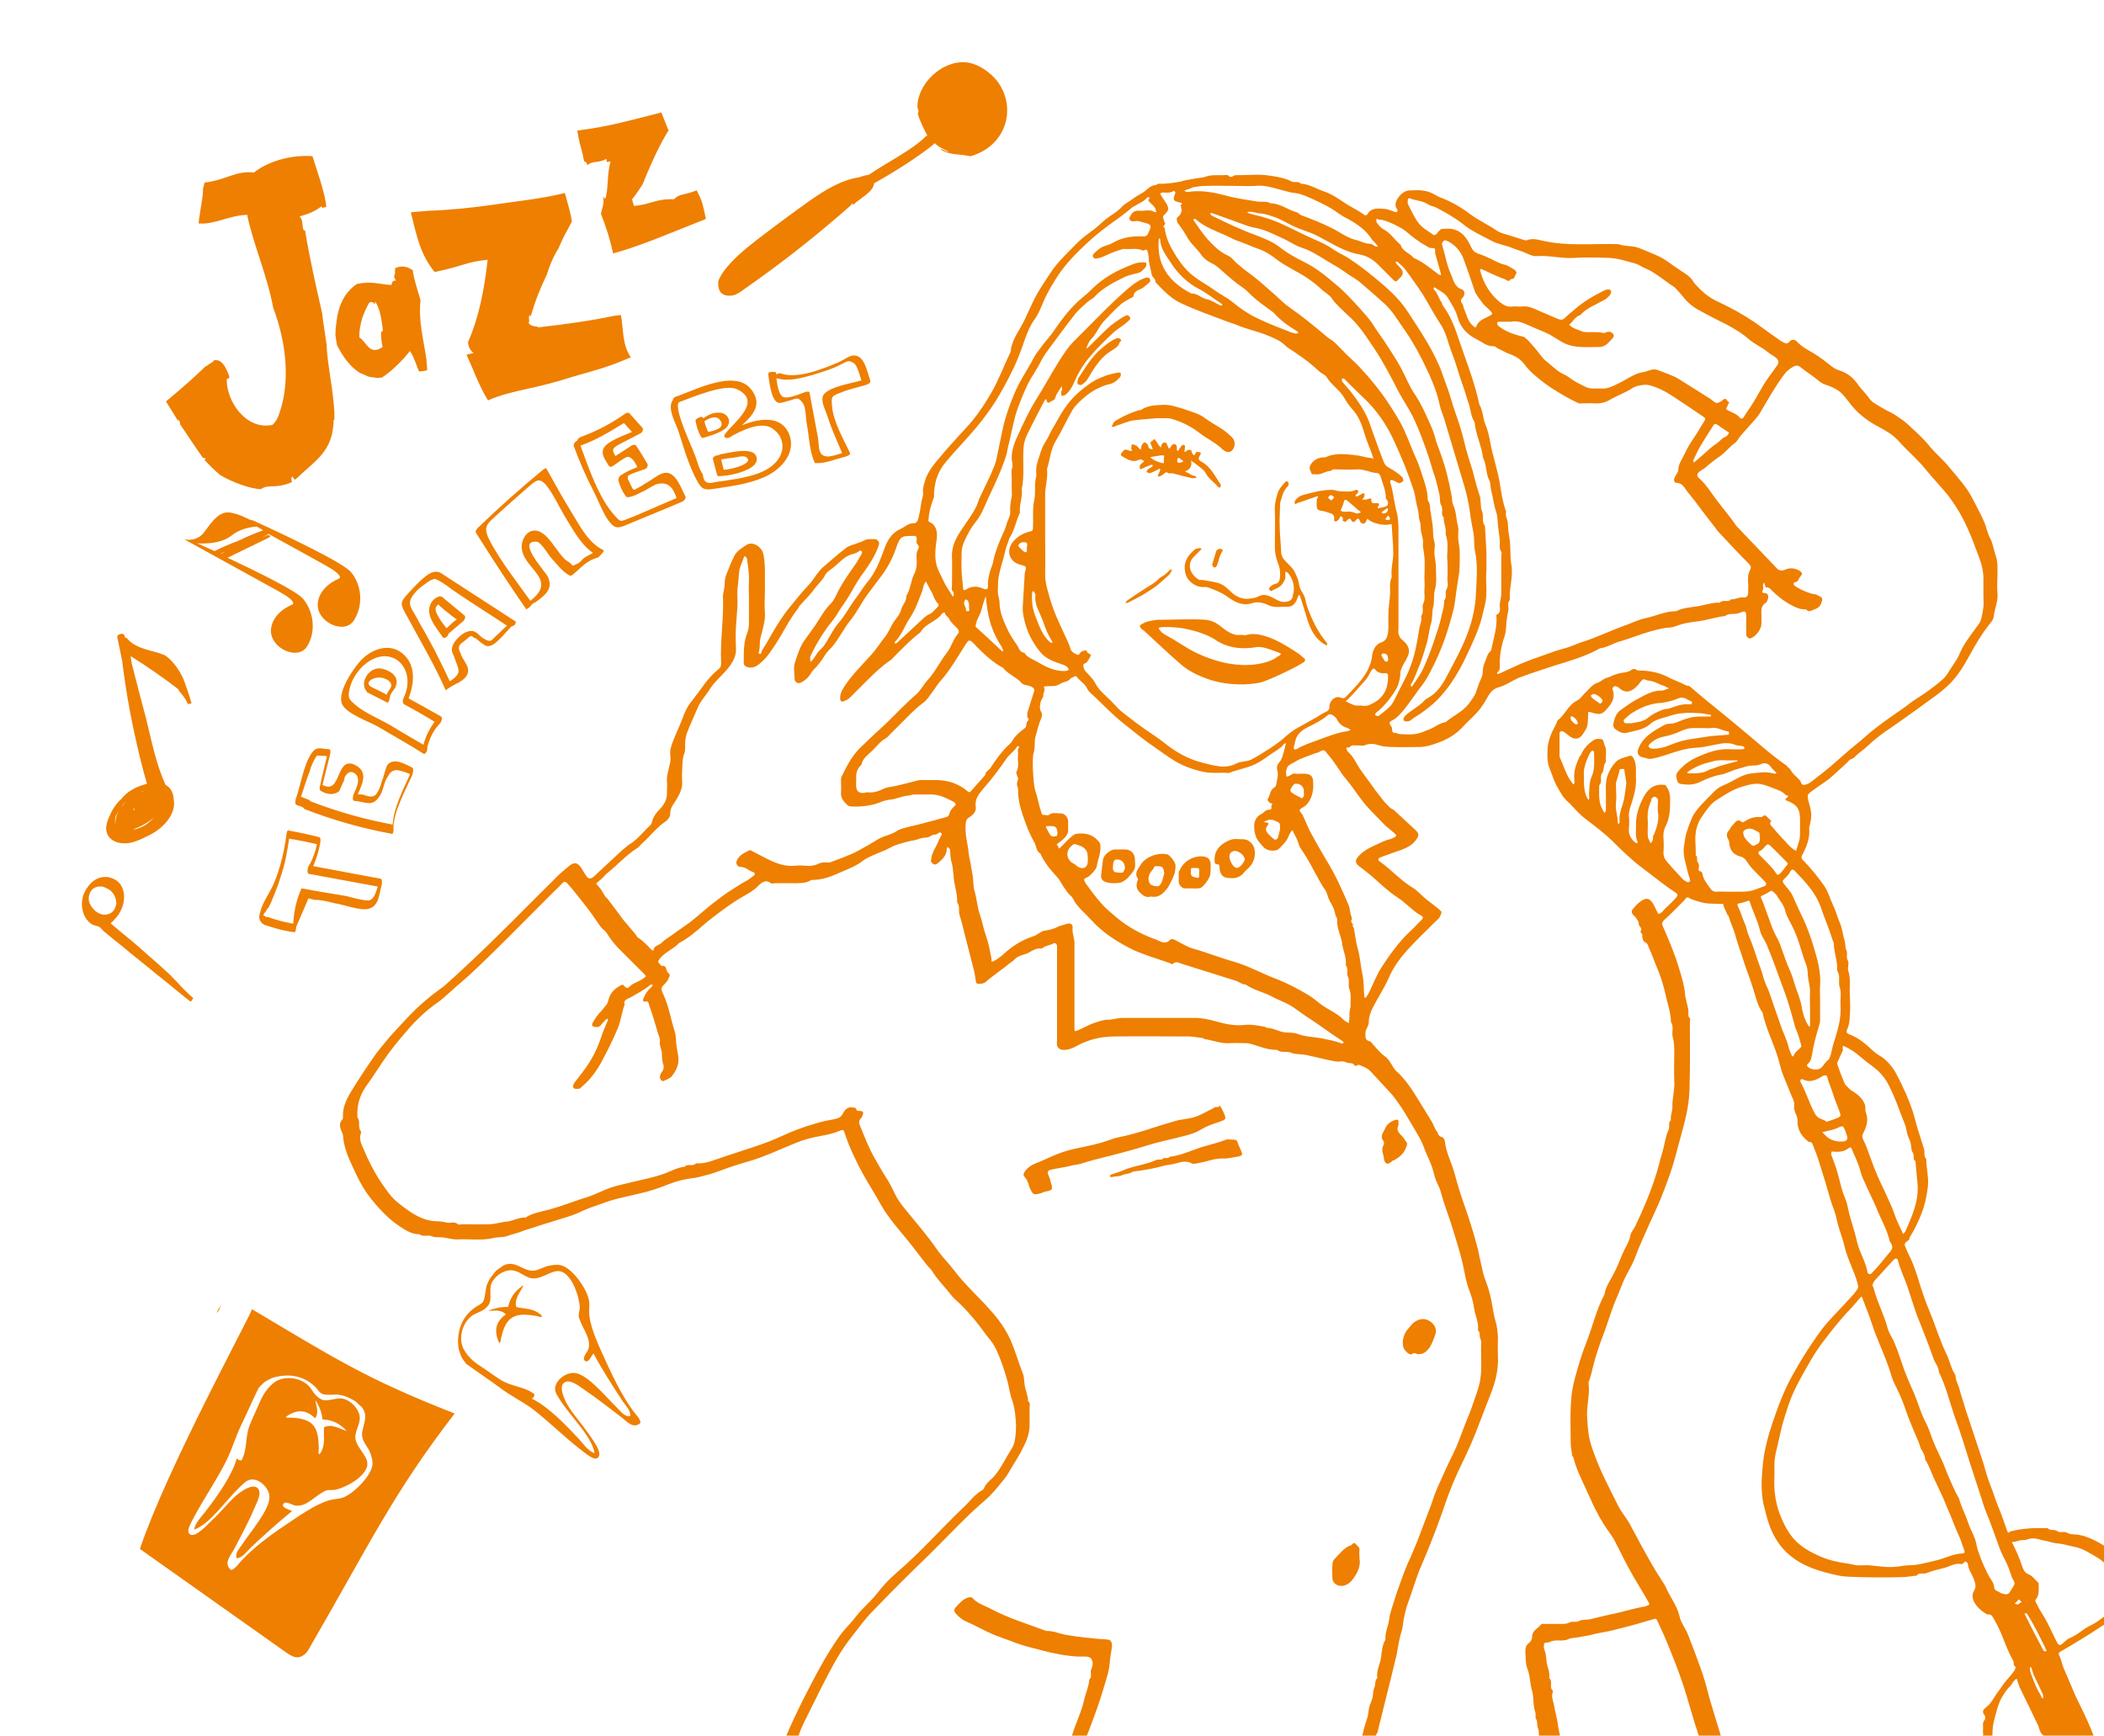 <svg version="1.1" id="Слой_1" xmlns="http://www.w3.org/2000/svg" x="0" y="0" viewBox="0 0 566.9 467.7" xml:space="preserve"><style>.st0{fill:#ee7f00}.st1,.st2{fill-rule:evenodd;clip-rule:evenodd;fill:#ef8124}.st2{fill:#ee7f00}</style><path class="st0" d="M30.3 236.7c-1.8-.8-4.2-.4-5.8 1.3-1.3 1.3-2.3 3.2-2.4 5-.2 2.1.6 4.6 2.4 5.9.7.5 1.4.5 2.1.8.5.2.8.7 1.2 1.1.8.7 1.6 1.3 2.4 2 1.6 1.3 3.3 2.6 4.9 4 3.3 2.6 6.5 5.3 9.8 7.9 2.1 1.7 4.1 3.4 6.3 5.1.2.2.4-.1.5-.2.2-.3.2-.5.4-.6-1.7-1.5-3.3-3.1-4.7-4.7-.3-.2-.5-.5-.8-.8-.1 0-.1-.1-.2-.2-.4-.4-.6-.7-.8-.8-1.8-1.7-3.8-3.5-5.7-5.1-2.6-2.4-5.3-4.6-8.1-6.9-.7-.6-1.3-1.1-2-1.7.3-.3.7-.5.9-.9l.5-.5c2.1-2.4 3.1-6.2 1.3-9-.6-.8-1.3-1.4-2.2-1.7zm1 6.3c.1.5 0 1-.2 1.4-.6 2-3 2.7-4.8 1.5-1.1-.6-2.4-2.3-2.4-3.6 0-1.8 1-3.5 3.2-3.4.5-.1 1.1.2 1.7.5 1.5.6 2.4 2.2 2.5 3.6zM68.4 46.5c-4.8-.6-7.4 2-13.3 2.7-.1.4-.2 1-.4 1.7 0 2.4-.6 4.7-.9 7.1-.1.4-.1.8-.2 1.3 0 .3 0 .6-.1.9 4.3.4 8.3-2.2 13.1-2.3 1.5 7.5 5.5 16.6 7 25 3.4 9 4.7 19.4 1.8 28.1-.4 1.3-.9 2.5-2 3.5-7.1 1.5-12.4-6.4-12.3-12.2 0-.5 1 0 .6-1.1-1.3-3.6-2.6-4.4-4.1-4.1 0 .1-.1.4-.3.4-.3.2-.8.6-1.1.7-.1.2-.2.2-.4.3-.1.1-.1.2-.2.1-.1.1-.2.2-.3.2-3.4 3.3-7 6.4-10.6 9.4l.1.1c1 1.6 2.1 3.4 3.1 5 .1-.1.1 0 .3-.1.2.4.4.8.3 1.1 2 3 4.1 6.1 6.1 9 .2.1.5.2.8.2-.1.2-.1.3-.3.4 1.3 1.5 2.7 2.8 4.2 4.1 3.3 2 8.4 3.8 11 3.8 2.2-1.5 3.8.1 8.4-1.9-.2-.5-.4-1.2.2-1.5.1.3.3.9.7.8 5.4-5.2 10.1-7.4 10.3-16 .1-.1.1 0 .2-.1v-2c-.2-3.2-.6-6.3-1.1-9.4-.4-2.9-.9-5.8-1-8.9-.4-2.9-.9-5.6-1.2-8.4-1.6-7-3.4-14.9-4.6-22.3-1.1.1-.2-2.7-1.5-3.8 2.5-.6 4.4-1.5 5.9-2.7.2.1.2.3.2.5.3-.2.8-.3 1.1-.3-.1-3.3-2.9-11-3.7-13.7-4.6-.4-11.2.8-15.8 4.4zm38 25.8c.1.2.1.4 0 .6.3 1.5-.8 1.2.3 2.7-1.4 0-.9.9-1.3 1.2-3.3-.2-5.1-1.1-9.2-.3-2.1 1.4-3.7 3.4-4.7 6.3-.2.8-.4 1.4-.6 2.2l.1.1h-.1c-.2 1.3-.4 2.6-.5 3.9v1c-.1.4.1.8.1 1.2l.3 1.8c1.6 3.2 3.7 6 6.2 7.5.8.3 1.4.6 2.3 1 0 0 .1.1.1 0 .1 0 .4.1.5.1.8.1 1.6.3 2.5.2.2-.1.4 0 .6-.1 3.3-2.2 6.6-5.9 7.4-7.1 1.1 1.3 1.7 3.7 2.5 5.5.5 0 1.1-.1 1.7-.2.2-.1.4 0 .5-.2 0-.9-.2-2-.2-2.9-.8-5.3-2.2-10.5-1.6-15.8-.1-.2 0-.5-.2-.8-.8-2.7-1.6-5.1-1.9-7.4-1.8-1.2-3.3-1.2-4.8-.5zm-3.2 17c-1-.8-.3 3.4-.1 4.2-3.6 2.5-4.3-1.4-6.3-2.6 0-3.6 1.1-6.5 2.6-9.2 1.2-1.2 1.9 1.4 1.6-.5 1.6 2 1.9 5.9 2.2 8.1zm78.4-35.6c-4.9-.2-6.2 1.4-10.8 1.8l-.5-1.8c1-1.2 1.9-2.6 2.7-3.8.3-.5.5-1 .7-1.6 1.8-4.4 3.8-8.8 6.2-12.8.1-.2.2-.2.3-.2-.8-2-1.3-3.1-2-5-7.1 1.8-14.1 3.8-21.4 4.7-.4.1-1 .2-1.3.2.2.6.3 1.5.4 2 .2 1 .4 1.8.6 2.5.4 1.2.6 2.5.9 3.8.4 0 .6.2.9 1 1.4-1.3 2.8-.4 5.1-1.7.1 1.8.6.2 1.1.9-1 2.8-.5 7.9-1.5 10 .1-.2-.6-.8-.5-.6.4 1.7-.3 3-.6 4.5 1.4 3.5 2.5 7 3.3 10.7 7.6-2.1 14.6-5.2 25-9.3-1-4.6-1-4.8-2.5-7.7-3.5 1.4-4.6.8-6.1 2.4zm-48.9 1.5c-5.7.8-11.4 1.4-17.2 1.6-1.5.1-3.2.3-4.8.4 1.8 7.5 2.7 11.4 6.4 16.1 7.8-1.6 8.3-2.7 14.3-3.3-.9 7.9-2.3 15.4-5.3 22.2.1 1.5.8 2.4 1.5 2.9l-1.9.5c1.7 3.6 3.4 8.5 5.8 12.3 3.3-1.5 6.9-2.3 10.5-3.1 4.2-.9 8.4-2 12.4-3.3 4.4-1.3 8.9-2.4 13.1-4.2.9-.3 1.6-.7 2.5-1-2.4-3.3-2-7.8-2.7-11.4-.6.1-1.1.1-1.8.2-6.6 1.4-13.4 2.3-20.3 3.1-.2.1-.4-.1-.5-.2-.6 0-1.3-.2-1.7-.4l-.1-.1c-.3-.1-.5-.4-.4-.8.1-.1.1-.2.1-.3-.1-.6-.2-1.2.2-1.5.1.1.1.3.2.4 1.1-4 2.6-7.7 4.3-11.2.8-2.6 1.8-5 3.2-7.2 1-2.5 2.3-4.8 3.6-7.2-.4-2.6-1.3-5.4-1.9-7.7-6.3 1.6-13 2.2-19.5 3.2zM44.6 211.5c-2.6-5.7-3.8-12.1-5.3-18.1-1.3-4.9-2.6-9.8-3.8-14.6-.1-.7-.2-1.3-.3-2 4.4 2.8 8.7 5.7 12.8 8.9.2.3.3.6.5.8.9 1 1.6 2 2.1 3.2.3 0 .7 0 1-.2-.6-2.2-1.4-4.4-2.2-6.6-1.2-2.5-2.7-4.7-4.9-6.3-3.5-1.5-7.7-1.5-10.3-4.6-.1-.1-.3-.2-.5-.2-.1-.2-.1-.4-.2-.6-.2-.8-2.1-.3-1.9.5.4 2.1.9 4.2 1.3 6.3 1.1 9.1 2.8 18 5 26.9.5 2.1 1.1 4.2 1.7 6.3-.4.1-.9.3-1.3.4-1.9.6-3.8 1.7-4.9 2.9-.3.3-.6.6-.9 1-.5.4-.9.9-1.2 1.3-.6.8-1.2 1.7-1.6 2.7-.8 1.6-1.3 3.2-1 4.6.7 2.9 4 3.5 6.5 3 1.3-.3 2.8-.9 4.3-1.7 4.2-1.8 8.1-5.9 7.3-10-.1-1.7-.7-3.1-2.2-3.9zm-13.5 10.1c0 .1 0 .3-.1.4v-.3c0-.5 0-1.1.1-1.6.3-.6.7-1.3 1.1-1.9-.7 1.1-1.1 2.3-1.1 3.4zm2.2-4.8c-.3.3-.5.6-.7.9 0-.1.1-.1.1-.2.4-.6.9-1.3 1.5-2-.4.5-.7.9-.9 1.3zm4.9-3.5c.3-.1.5-.1.8-.2-.3.1-.7.2-1 .4.1-.1.2-.1.2-.2zM36 218c.1-.1.2-.2.3-.2-.1.2-.1.3-.2.5l-.2.2c0-.1.1-.3.1-.5zm4 3.7c-.9.8-2.6 1.6-4.1 1.9h-.1c.3-.1.5-.2.8-.4 1.4-.5 2.7-1.3 3.6-1.9.4-.3.9-.6 1.3-1-.4.5-1 1-1.5 1.4zm54.6-67.5c-2.2-2.7-19.7-10.9-26.3-13.9-.3-.1-.7-.2-1.1-.3-1.4-.7-2.9-1.4-4.4-1.7-3.4-1.1-5.5 2-7.7 5s-5.5 2-5.5 2 20.1 11.1 25.4 14 3.8 3.6 3.8 3.6-5.5 2-5.8 6.9c-.2 4.9 7.3 8.4 9.8 4.3 2.5-4.2 1.6-9.4-1.1-12.7-1.7-2.1-12.5-7.4-20.4-11.1l11.1-5.4c.9-.5.1-.9-.6-.6l-1.2.6c.3-.2.7-.4 1-.6.3-.2.5-.2.8-.4 5.8 3.2 12.4 6.8 15.2 8.4 5.3 2.9 3.8 3.6 3.8 3.6s-5.5 2-5.8 6.9c-.2 4.9 7.3 8.4 9.8 4.3 2.7-4.4 1.9-9.6-.8-12.9zm-35.1-5c.4-.2.7-.3 1.1-.5-.3.2-.6.4-.8.5s-.2 0-.3 0zm4.8-3.5c-2.2.8-4.3 1.7-6.5 2.8-2.8-1.3-4.7-2.1-4.7-2.1s6 .6 9.3-2.1c2.1-1.7 5-2.3 6.8-2.4.5.3 1.1.6 1.7 1-2.3.8-4.5 1.8-6.6 2.8zm13.4 78.1c-.4-.1-.5.9-.5 1-.6 4.4-1.6 8.9-3.3 13-1 2.5-3.2 5.4-3.8 8-.4 1.3-.4 2.1.6 3.1.1 0 .1 0 .3.1.1.1.2.3.2.2 2.7.9 5.4 1.7 8.1 2 .4.1.5-1.2.5-1.4 1.1-2.5 2.2-5.2 3.3-7.7.7.1 1.3.4 2 .4 1.5 0 3.4.5 5.1.9 2.2.3 6.9 2.1 9.1 1.5 2.8-.7 2.8-3.8 3.5-6.3.1-.3.3-1.6-.2-1.8-6.1-1.1-12.2-2.3-18.2-3.4.9-2.1 1.5-4.1 1.9-6.3 0-.4.2-1.4-.3-1.5-2.6-.7-5.5-1.3-8.3-1.8zm5.4 9.7c-.2.4-.5 1.9.2 2 6.2 1.1 12.3 2.3 18.5 3.4-.5 1.5-1 3.3-2.2 3.7-.9.3-5.2-.8-6.1-1.1-4-.7-8.1-1.3-12.1-2.1-.1 0-.3.2-.3.3-1.3 3-1.9 6-2.1 9.2-2.4-.4-4.6-1-6.9-1.8-.4 0-.5 0-.7-.2-.1 0-.2-.2-.2-.2-.3.1-.4 0 0-.5-.1-.1 0-.1 0-.1 0-.1 0-.1.2-.2.3-.5.6-1 1-1.4.5-1 1-2.1 1.4-3.2.7-1.7 1.3-3.3 1.8-5 1.2-3.4 1.8-6.8 2.3-10.3 2.5.4 5 .9 7.5 1.5-.5 2.3-1.2 4.2-2.3 6zm21.4-27.5c-.6.7-1 2.9-1.4 4-.2.2-.2.5-.3.8-.3 1-.6 2-1.2 2.9-1 1.5-2.4.9-3.9.4-.4 0-.9 0-1.3-.1 1.3-2.8 2.6-5.7-.1-7.5-6.1-3.8-4 8-9.4 5 .7-2.7 1.3-5.4 2-8 .1-.3.3-1.6-.2-1.6-2.4-.1-3.3-.9-4.7 1-2.2 3.1-3 8.8-4.3 12.4-.1.3-.3 1.5.2 1.6.7.3 1.4.4 1.9.8.1.1.1.2.2.3 7.7 3 15.5 5.2 23.6 6.7.4.1.5-1.2.4-1.4 0-4.6 3.3-10.4 5.1-14.5.1-.3.5-1.8-.1-2-1.7-.8-4.7-2.7-6.5-.8zm6 2.6c-1.9 4.3-4.4 8.9-4.7 13.6-7.6-1.4-15-3.5-22.2-6.3-.1-.1-.1-.2-.2-.3-.8-.3-1.5-.6-2.3-.9.8-2.3 1.4-4.5 2.3-6.7.4-1.6 1.1-3.1 2-4.4 1 .1 1.8 0 2.7.2-.6 2.5-1.3 5.2-1.8 7.7-.1.3-.4 1.3.1 1.6 1.8 1.1 3.6 1.2 5 .1.4-1 .9-2 1.3-2.9.1-.3.1-.4.1-.7.6-1.2 1.5-2.1 2.8-1.2 1.9 1.4.2 4.4-.4 5.8-.1.3-.3 1.6.2 1.6 3.4.3 5 1.9 7.1-1.6.7-1.3.9-2.8 1.5-4.1.9-1.6 1.3-2.5 2.9-2.6.8.1 2.5.6 3.6 1.1zm-1.4-31.9c-3.8-4-9.5-1.8-12.5 2-1.8 2.1-5.8 8.1-4.4 11.1 1.2 2.6 7.4 4.7 9.8 6.1 4 2.4 8.2 4.7 12.1 7.2.6.3 1.2-1 1-1.6.6-2.5 1.7-4.8 3.5-6.6.3-.4.8-1.6.1-1.9-2.8-1.6-5.7-3.2-8.6-4.8 1.5-4 1.9-8.5-1-11.5zm-.4 11.5c-.2.4-.3 1.2.2 1.6 2.8 1.5 5.6 3.1 8.2 4.7-1.4 1.9-2.4 3.9-3 6.2-2.9-1.7-5.9-3.4-8.8-5.2-3.1-1.8-6.9-3.3-9.6-5.6-1.8-1.6-2.1-1.8-1.4-4.7.7-2.7 2.8-5.6 5.3-7.1 6.6-4.1 12.8 2.5 9.1 10.1z"/><path class="st0" d="M98.8 186.3c0 .2.1.3.2.3 1.8.9 3.5 1.8 5.3 2.7.5.3.8-1.5.8-1.7 0-.5 1.1-1.8 1.4-2.3.3-.7.5-1.5.3-2.2-.4-1.8-3.1-3-4.8-3-3 .2-5.1 4.1-3.2 6.2zm6.6-1.8c.2.8-.8 1.6-1.1 2.4.1.1 0 .1-.1.3-1.3-.7-2.7-1.4-4-2-2.2-1.2.2-2.6 1.6-2.6 1.2-.2 3.4.6 3.6 1.9zm33.4-17.1c-6.2-4-12.3-8-18.5-12-1.5-1-2.1-1.6-3.7-1.2-2.1.6-5.3 4.3-6.8 5.9-2.3 2.5-1.8 2.9 0 6.2 3.5 6.5 7.3 12.9 10.3 19.7.9-.7 1.8-1.2 2.9-1.8.1-.1.2 0 .3-.1 1.3-.7 2.4-1.6 2.7-2.6.7-2-1.5-3.7-1.9-5.5-.8-1.3-.6-2.2.7-3l1.8-1.5c.2-.1.6-.2.8.1.1.2.2.3.3.3l.1-.1c.6.3 1.1.8 1.7 1.3 1 .6 1.4 1.3 2.6.9 1.8-.3 5.3-5.1 5.9-5.3.3.2 1.4-.9.8-1.3zm-4.4 3.3c-.5.4-.9.8-1.4 1.3-.3.3-.6.7-1.1.7s-1.2-.4-1.7-.7-.9-.7-1.3-1.1c-1-.8-1.7-1.3-3.7-.4-1.3.7-3.2 2.6-3.4 4.1-.2.8.2 1.6.5 2.2 1.2 3.7 2.5 4.4-1.1 6.8-1.9-4-3.8-8-6-11.9-1-1.9-2.1-3.6-3-5.4-1.8-3.1-2.8-3.9 0-7 .6-.7 1.4-1.2 2-1.7.8-.5 1.2-1 2-1.3 1-.5 1.1-.3 2.1.2 1.3.7 2.5 1.6 3.7 2.5 1.3.9 2.5 1.7 3.7 2.5 3.6 2.4 7.3 4.7 10.9 7.1-.7.6-1.5 1.4-2.2 2.1z"/><path class="st0" d="M119.9 161.5c-.7-.6-1.1-1.1-2-.6-.6.2-1.1.7-1.5 1.2-2.3 3.3 1.1 6.9 2.8 9.5.5.8 1.6-.2 1.7-.9 1.4-1.2 2.6-2.2 4-3.4.3-.3.7-1.1.2-1.5-1.7-1.4-3.5-2.9-5.2-4.3zm-2.2 1.8c.3-.5.5-.5.8 0 .2.2.5.4.7.6.5.4.9.8 1.5 1.2.7.6 1.5 1.3 2.4 1.8-1 .7-1.9 1.6-2.8 2.4-1.5-1.9-3.8-5-2.6-6zm44.8-15.1c-3.9-1.9-6.1-6.2-8.3-9.8-2.4-3.9-4.7-8-6.9-12-.2-.5-.7 0-1 .2-6.1 5-11.9 10.2-17.5 15.6-.2.2-.8.8-.6 1.3 4.4 7 8.9 13.9 13.6 20.7.3-.2.5-.3.8-.5.2-.2.5-.5.6-.7l.1-.1c.3-.2.5-.5.8-.5 2.7-1.9 5.1-3.7 3.5-7-.6-1.3-8.7-10-2.9-9.4 1 .1 2.9 3.2 3.6 4.1 1.5 1.6 3.1 3.9 5.2 5 .3.1.7-.1.9-.3 2.2-1.8 3.5-3.7 6.8-4.6.4-.5 2-1.8 1.3-2zm-5.2 2.2c-.5.5-1 1.1-1.5 1.4-2.5 1.1-.8.6-2.8-.5-2.8-1.6-5.4-8.8-9.3-8.3-1.8.2-2.9 2.1-3.1 3.7-.7 6.4 10.3 9 2.3 15.2-3.7-5.2-8-10.6-11-16.3-2-4-.5-4.5 2.6-7.4 2.3-2.1 4.8-4.3 7.2-6.4 2.7-2.3 3.6-3.6 5.9-.5 1.7 2.3 3 5.2 4.5 7.7 2.1 3.4 4.3 7.7 7.7 10-.9.5-1.8.9-2.5 1.4zm22.1-23c-2 .1-3.8 2.1-5.6 2.9-.9.7-1.8 1.1-2.7 1.6-.3.2-.6-.1-.7-.3-.3-.7-.7-1.3-1-2.1-.3-.3-.3-.7-.2-1.2.2-.5 4.1-1.7 4.6-1.9.6-.2.9-1 .6-1.5-1-1.6-1.9-3.2-3-4.8-.2-.3-.8-.3-1.1-.1l-4.5 2.9c-.9-1.7-1-2 1.1-3.2 2-1 3.7-1.9 5.6-2.9.5-.2 1-1 .6-1.5-1.2-1.3-2.2-2.5-3.4-3.8-.4-.5-1-.2-1.3 0-3.8 2.7-7.7 4.7-12 6.3-.5.2-.8.6-.9 1-.6.2-1 .8-.9 1.4 1.5 4.2 3.4 8.4 5.5 12.5 1.3 2.5 3.1 7.8 5.5 9.2 1.3.7 3.6-.7 4.7-1.1 4.6-1.9 9.1-3.7 13.7-5.7.3-.2.9-.8.7-1.3-1.1-2-2.5-6.5-5.3-6.4zm2.9 6.8c-2.7 1.2-5.4 2.3-8.1 3.5-1.5.6-3 1.4-4.6 1.9-2.5 1-2.3 1.2-4-.7-4.3-4.7-7-12.9-9.2-18.8 4.2-1.5 8-3.8 11.7-6.1.8.8 1.4 1.6 2.2 2.4-2.6 1.1-6.6 2.5-7.6 4.3-.9 1.6.3 3.1 1.2 4.6.2.5.7.6 1.2.3.6-.4 3.4-2.5 4-2.5 1.1 0 2.1 1.5 2.6 2.8-1.6.6-3.2 1.3-4.6 2.3-.3.3-.5.7-.5 1.1.3 1.5 1.1 3.2 2 4.4.1.2.4.3.5.3 1.8-.2 3.1-1.1 4.8-1.9.9-.5 2.4-1.5 3.3-1.7 3.3-.7 4.3 1.6 5.1 3.8zm17.6-19.6c2.8-2.6 5.8-5.6 2.4-9.8-4.4-5.4-15.4.5-20.2 2.1-.5.1-.8.6-.8.9-1.7 2.3.9 6.3 1.6 8.7 1.4 4.4 2.8 9.3 5.1 13.4 1.5 2.7 2.8 2 5.9 1.6 3.9-.6 8-1.2 11.7-2.8 4.5-1.8 9.3-6.6 6.9-12-2.2-4.8-7.9-4-12.6-2.1zm8.6 10.5c-3.3 3.1-9.2 3.8-13.5 4.5-.9.1-1.8.2-2.7.4-1.8.5-2.8-.2-2.9-2.1-1.1-1.5-1.6-4-2.3-5.6-.7-2-5.6-12.2-4.2-13.9 3.8-1.4 12.4-5.1 15.7-3.5 7 3.3-.9 8.9-3.2 12-.7.9.3 1.4 1.1 1 2.5-1.5 8.4-4.6 11.5-2.5 3.7 2.4 3.7 6.8.5 9.7z"/><path class="st0" d="M194.5 116.1c1-.5 2.2-1.6 1.9-2.9-.2-1.2-1.4-2-2.6-2-1.6-.1-3 .6-4.3 1.5l-.1-.1c-.1-.7-2.1.2-2 .8.3 1.6.7 3 1.6 4.5.1.1.3.1.4.1 1.8-.5 3.5-1 5.1-1.9zm-4.7-2.6c1.4-.9 3.4-1.8 4.4 0 1.1 1.9-1.8 2.6-3.4 2.9-.4-.9-.8-1.8-1-2.9zm4.4 8.9c-.2 0-.4.1-.6.3-.7-.1-1.7.5-1.5 1.1.4 1.3.7 2.8 1.1 4.1.1.4.5.5.9.4 2.4-.2 4.7-.6 6.9-1.6 1.2-.5 3-1.5 2.9-3.1-.2-3.7-8-1.4-9.7-1.2zm4.3 3.5c-1.2.4-2.4.6-3.5.7-.2-.9-.5-1.8-.7-2.8 1.2-.2 2.4-.4 3.6-.5.9-.1 2.5-.7 3.3 0 1.5 1.3-2 2.4-2.7 2.6zm31.4-30.1c-1.2.1-2.6 1.2-3.7 1.7-4.2 1.8-11.4 4.8-15.9 3.1-.3-.1-.8.1-1.2.3v-.6c-.6-.1-1.1-.1-1.8 0-.2.1-.3.4-.3.5.2 1.6.7 6.6 2.4 7.6.8.5 2.5-.3 3.1-.4 2.1-.5 2.4-1.3 3.8.6.9 1.1.8 4.5 1.1 5.7.6 3.2.7 7.4 2.1 10.3 0 .2.2.2.5.2 2.6.1 5.3-1.2 7.7-1.7.3-.1 1.6-.5 1.3-1.1-1.7-3.6-4.5-8.4-4.8-12.5-.3-2.8-.1-2.8 2.6-3.8 2.1-.9 4.4-1.3 6.6-2 .3-.1 1.3-.5 1.1-1.1-.9-2.4-1.5-7-4.6-6.8zm-8 10.6c-1 1.4.6 4.3 1 5.6 1.1 3.5 2.6 6.8 4 10.1-1.2.4-2.3.7-3.4.9-3.3.2-2.7-2.5-3.1-5l-2.3-12.3c-.1-.3-.8-.1-1-.1-1.3.4-4.9 2.1-6.2 1.3-1-.6-1.5-3-1.7-5 3.3 1 6.6 0 9.9-.9 2.5-.8 5-1.5 7.3-2.7 1.8-.8 2.1-1.5 3.7-.4.9.6 1.5 3.1 2 4.6-3 .9-8.7 1.7-10.2 3.9z"/><path class="st1" d="M1147.2 38c.3.6.6 1.2 1 1.7 1.3 3-2 4.8-2 7.4 0 1.2.6 2.3.6 3.3.2 1.2.2 2.7-.4 3.8-1.1 2.4-5.8 5-8.7 5.4-1.4.2-2.7-.3-4.2-.2-3.4.1-7.6 1.6-11.7 2.9-4.3 1.4-8.7 3.1-12.3 5.1-1.1.6-2 1.5-3.2 1.6-1.5-2 .9-3.4 2-4.6 2.6-2.7 5.1-5.1 7.7-8.2 1-1.2 2.9-3.2 2.2-4.5-.9-1.5-4.1-.4-5.8.4-2.2 1.1-4.5 2.7-7 4-1.5.8-5.5 3.2-6.3 1.6-.5-1.1 1.5-2.8 2.6-3.8 3.6-3.6 7.7-7 11.1-10.6 2.2-2.3 3.8-5.1 6-7.5 2.3-2.4 4.3-4.9 6.5-7.3.6-.3 1.2-.7 1.8-1 .8-.1 1.7-.4 2.4-.5 3.5 0 7 1.4 9.1 5 .4.6.5 1.5 1 2 .7.9 3 1 4.1 1.6 1.8.5 2.7 1.4 3.5 2.4zm-24.1 18.8c.7-.6 2 .9 2.6 1.2 2.6 1.2 4.7-.7 7.9-1.3.8-.2 1.8.4 2.7.4 2.2.1 6.9-.8 8.5-3 1.6-2-.9-4.7-.6-7.3.2-1.9 2.2-3.1 2.6-5.1.2-1.8-.9-4.3-2.8-5.2-1.4-.8-3.9-.3-5.2-1.3-1.5-1.3-1.4-3-2.2-4.3-1.6-2.7-5.2-3.8-7.7-2.8-2.7 1.1-4 2.8-5.4 4.6-1 1.3-2.2 2.4-3.1 3.6-1.9 2.5-2.2 5.4-4.3 7.7-.4 0-.7-.2-1.1-.7-2.3 3.7-6.7 7.2-11 10.3-1.5 1.1-3.1 1.9-3.9 3.4 4.6-.2 10.3-5.6 15.3-7.6 2.6-1.1 5.1 2.7 4.5 5.1-.7 3.1-6.5 6.7-9.6 9.2-.9.8-2.5 1.7-2.3 2.9 1.3.3 2.6-.7 3.9-1.4 4.1-2.2 8.5-4.2 12.1-5.6.1-1-1.8-1.9-.9-2.8z"/><path class="st1" d="M1137.8 34.9c.4 1.8.6 3.4.4 4.9 1.8.6 3.6 1.7 4.9 4.4-1.7-1-3-2.8-5.1-2.4-.7 2-.7 4.3-2.9 6-.3-.4.1-1 .2-1.4.4-1.7 1.3-4.5-.2-6.5-1-1.4-2.9-2.1-4.3-2.6-.4-.1-1-.1-1.1-.5 2.7-.9 5.2-.7 6.7 2.3 1.6-1.1 1-2.8 1.4-4.2z"/><path class="st2" d="M194.4 79c.8.7 2 .8 3.1.6 1.1-.3 2-.9 2.9-1.6 10.1-7 19.7-14.6 28.9-22.7l.3-.5c.1.1.2.2.3.4 1.9-1.9 5.4-3.4 5.6-5.8 5.4-3 12.5-7.5 16.4-10.8 1.1 1.2 2.5 1.6 3.7 2.3-.7.1-1.9-1-2.2-.6 2.8 1.6 4.8 1.1 8.1 1.8 9.5-2.7 12.6-12.8 7.3-20.1-1.9-2.5-5.3-4.9-8.5-5.2-6.6-.6-13.3 6-13.1 12.2.4 1.1.3.8.1 1.7.4 1.5 1.5 3.9 2.8 6.3-.2-.3-.4-.7-.6-.3-3.8 3.8-10.3 6.9-15.4 10.4-.7.1-1.6.3-2.7.7-4.7.7-9.1 3.4-13.1 6.2-4.8 3.4-9.5 6.9-14.2 10.5-3.3 2.6-6.6 5.2-9.1 8.6-.6.9-1.3 1.9-1.5 2.9 0 1.1.1 2.3.9 3z"/><path class="st0" d="M574.2 427.8c-.1-.7-.2-1.4-.5-2.1-.7-1.6-.9-3.4-2-4.9-1.2-1.6-2.4-3-4.1-3.9-2.4-1.4-4.7-2.8-7.5-3.3-1-.2-2.2 0-3-.5-1-.6-2 .1-2.8-.5s-1.9 0-2.6-.8c-3.4-.1-6.8 0-10.1.9-.3.1-.4.8-.8-.2-.8-2.2-1.5-4.4-2.4-6.5-.8-1.9-1.3-3.8-2.1-5.7-.8-2-1.3-4-1.9-6-1.3-3.9-2.6-7.9-3.9-11.8-.5-1.5-1-2.9-1.4-4.4-.4-1.2-.8-2.4-1.1-3.6-.3-1.3-1.1-2.5-1.1-3.9-1.2-1.7-1.5-3.8-2.4-5.6-.9-1.9-1.7-3.9-2.4-5.8-.7-2-1.5-4.1-2.3-6.1-.9-2.1-1.6-4.2-2.3-6.3-.9-3-1.8-6-3.3-8.9-.3-.6-.6-1.4-.9-2.1-.5-1.2 1.1-1.2 1.2-2.1v-.2c1.3-2 2.3-4.1 3.2-6.4s1.4-4.6 1.7-7c.4-2.6-.4-5.2-.4-7.8-.8-.8-.3-1.8-.6-2.7-.6-1.8-1.1-3.6-1.7-5.4-.4-1.4-.8-2.9-1.2-4.3-1.2-3.7-2.8-7.2-4.6-10.6-.8-1.5-1.8-2.7-3-3.8-.5-.4-1-.8-1.6-1.1-.6-.4-1.2-.8-1.7-1.3-1.9-1.8-3.9-3.5-6.4-4.4-.9-.4-.7-.8-.5-1.3.5-1.1.7-2.4.7-3.5.2-2 .1-4.1 0-6.1-.1-2.1.3-4.1-.4-6.2-.3-.8.3-2-.1-2.7-.6-1 0-2-.4-2.8-.4-.9-.2-1.7-.5-2.6-.5-1.6-.6-3.3-1.3-4.9-.7-1.6-1.1-3.3-1.9-4.9-.8-1.7-1.2-3.4-2.3-5-1.7-2.4-3.6-4.8-5.7-6.9-.7-.7-.3-1.2-.1-1.6 1.1-2.1 1.9-4.2 1.8-6.6 0-.2-.1-.5 0-.7.7-2.7.7-3.7 0-6.2-.8-2.7-.6-2.6 1.5-4.1 1.2-.9 2.5-1.7 3.7-2.6 1.7-1.4 3.3-3 5-4.5.3-.3.6-.8 1-.9 1-.3 1.4-1.1 2.1-1.6.7-.6 1.5-1.1 2.2-1.8 2-1.9 4.2-3.6 6.5-5.1l3-2.1c2.5-1.8 5.1-3.6 7.5-5.4 1.8-1.3 3.6-2.6 5.1-4.1 2.4-2.3 4.1-5.2 5.7-8.1 1.5-2.8 3.1-5.4 5-7.9.6-.7 1.3-1.5 1.4-2.4.2-2.1 1.2-4 1-6.2-.2-1.8 0-3.6 0-5.5 0-1.5.1-2.9-.4-4.4-.6-1.7-.8-3.6-1.7-5.2-.7-1.4-.9-2.9-1.6-4.4-.9-2.1-2-4-3-6-1.6-3.2-4.1-5.8-6.3-8.5-1.7-2.1-3.8-3.8-5.5-5.9s-3.7-3.8-5.6-5.6c-1.1-1-2.3-1.8-3.5-2.6-1.1-.7-2.4-1.2-3.5-1.9-1.2-.8-2.7-1.4-3.4-2.5-.9-1.3-2-2.3-2.9-3.5-1.1-1.7-2.7-3.2-4.7-3.9-.9-.3-1.7-.6-2.5-1.2-1.6-1.3-3.3-2.6-5.1-3.7-1.6-.9-3.1-1.7-4.4-3.1-.5-.6-1.5-.5-1.8-.1-.9 1.2-1.6.4-2.4 0-.6-.3-1.1-.8-1.6-1.1-1.9-1.3-3.7-2.7-5.6-4-3.1-2.1-6.4-3.9-9.8-5.5-2.5-1.1-4.4-2.8-6.2-4.8-.5-.6-.9-1.4-1.5-1.9-.9-.8-2-1.4-3-2.1-1.7-1.1-3.3-2.5-5.2-3.4-1.7-.8-3.5-1.5-5.2-2.2-1.9-.8-3.9-.4-5.7-1.1-5.9-.2-11.7.4-17.6-.4-1.2-.2-2.4-.4-3.6-.7-1.2-.3-2.3-.4-3.4 0-.2.1-.5.1-.8 0-1.3-.4-2.6-.8-3.8-1.2-1.3-.4-2.7-.7-3.7-1.4-2.3-1.6-4.8-2.7-7.1-4.4-2.5-1.9-5.3-3.5-8.3-4.6-.9-.4-1.7-1-2.6-1.3-.7-.3-1.5-.4-2.3-.5-.9-.1-1.8 0-2.7 0-1.6-.1-2.7.9-3.5 2-.6.9-1.1 2.1-.2 3.2.1.1 0 .5-.1.6s-.4.1-.6 0c-.9-.3-1.7-.7-2.6-.8-1.8-.1-3.7-.5-4.8 1.5-.1.2-.6.3-.7.2-1.5-1.2-3.3-2-4.9-3-2-1.3-4-2.8-6.3-3.5-2-.7-3.8-1.9-6-2-.7-.8-1.7-.2-2.5-.6-1.9-1-4.1-1.3-6.1-1.6-2.6-.4-5.3-.1-8-.1-.7 0-1.3-.1-1.9.4-.1.1-.7.1-.8-.1-.4-.5-1-.3-1.5-.3-1.6.1-3.2-.2-4.8.4-.8.3-1.8.3-2.8.5-.9.2-1.9.3-2.8.5-.6.1-1.1.4-1.6.4-1.8.3-3.6.6-5.5.5-.3 0-.6.4-1 .4-1.3.1-2.1 1.2-3.1 1.9-1 .6-2 1.1-2.9 1.8s-2 1.2-2.8 2c-1.3 1.5-3 2.3-4.5 3.5-1 .8-1.9 1.8-3 2.6-1.6 1.2-3.2 2.3-4.6 3.7-2.5 2.6-5.1 4.9-7.1 7.9-1.2 1.8-2.5 3.7-3.6 5.6-1.7 2.9-2.8 6.1-4.5 9.1-1.2 2.1-2.6 4.2-2.8 6.8-1.8 3.7-3.2 7.6-5.3 11.2-1.9 3.3-4.1 6.5-6.7 9.3-2.7 2.9-5.3 5.8-7.8 8.8-1.5 1.8-2.8 3.6-3.4 5.9-.3.9-.5 1.9-.4 2.8.1 1-.4 1.8-.5 2.8-.2 1.6-.5 3.1-.9 4.6-.1.3-.6.8-.9.8-1.5-.1-2.5.9-3.7 1.5-2.3 1-3.6 3-4.4 5.3-1.2 3.3-2.4 6.5-4.7 9.2-1.1 1.3-1.9 2.8-3 4.2-1.7 2.2-2.9 4.7-4.7 6.7-.6.7-1.1 1.5-1.6 2.3-1.1 1.7-1.8 3.6-3.4 5-.7.6-1.1 1.5-1.7 2.3-.2.3-.5.6-.8.9 0-.4-.2-.9-.1-1.3s.3-.8.5-1.2c1.2-2.5 2.7-4.9 4.3-7.1.9-1.2 2-2.4 2.7-3.7.9-1.6 2.1-3 3-4.6 1.1-1.8 2-3.6 3.2-5.3 1.7-2.3 3.4-4.7 4.5-7.5.2-.6.5-1.1.3-1.6-.1-.3-.6-.8-.9-.8-1.1 0-2.2-.2-3.2.4-.7.4-1.6.6-2.3.9-.8.3-1.8.5-2.5 1.1-2.1 1.6-4.1 3.4-6.1 5.1-1.5 1.3-2.4 3.1-3.7 4.6-1.9 2-3.6 4.1-5.3 6.2-1.9 2.3-3.5 4.9-5 7.5-.8 1.4-1.6 2.8-2.5 4.2-.2.3 0 1.2-.9.8-.1 0 .2-.7.2-1.1.2-1 0-2 .3-3.1.5-2.2 1.3-4.3 1.2-6.6-.2-2.3 0-4.5 0-6.8-.1-3 .2-6.1-.4-9.1-.4-2-2.8-3.6-4.5-2.6-1.2.8-2.6 1.6-3.3 2.9-.9 1.7-1.6 3.6-2.3 5.4-.4 1-.3 2-.4 3-.1 1-.5 2-.4 3 .2 5.9-.8 11.7-.5 17.6 0 .8-.2 1.3-.8 1.7-3 2.4-4.8 5.7-7.2 8.6-.8 1-1.5 2.2-2 3.5-.8 2.3-1.9 4.5-2.8 6.8-.5 1.3-1.1 2.7-.9 4.2.1.9.1 1.8-.2 2.7-.3 1.4-.8 2.8-.7 4.2.1 1 0 2 0 3 .1 1.8-.6 3.2-1.8 4.5-1.1 1.1-2 2.3-2.3 3.8-.1.3-.2.5-.4.7-1.8 1.6-3.3 3.7-5.4 5-.9.6-1.7 1.3-2.6 2.1-2.4 2.2-4.8 4.5-7.2 6.7-.8.7-1.5.7-2-.1-.6-.8-1-1.7-1.6-2.5-.9-1.2-1.7-1.3-3-.3-1.1.9-2.3 1.9-3.3 2.9-8.1 8-16 16.2-24.4 24-1.9 1.8-3.8 3.5-5.8 5.3l-.2.2c-3.4 2.4-6.7 5.1-9.6 8.2-1.7 1.8-3.4 3.6-5 5.4-1.4 1.7-2.8 3.3-4.1 5.1-2.1 3-4.1 6-6 9.1-1.4 2.2-2.7 4.6-2.6 7.3 0 .3 0 .7-.1.8-1.2 1.2-.6 2.5-.1 3.7.1.2.2.4.2.6.2 3 1.3 5.8 2.6 8.5 1.4 3.1 2.9 6.1 5.1 8.8 1.4 1.8 4.4 5.1 6.9 6.8 1.8 1.2 3.6 2.6 6 2.6 1 .8 2.3.1 3.2.5 1.2.5 2.3.2 3.5.4 1.1.2 2.3.5 3.5.5 3.3-.2 6.6.4 9.8-.4 1.3-.3 2.7-.1 3.9-.6 1.3-.5 2.7-.7 4-1.3 1.3-.5 2.7-.8 4-1.3l4.8-1.5c2.1-.7 4.3-1.2 6.4-2.2 1.4-.7 3-1.3 4.5-1.8 1.9-.7 3.8-1.4 5.8-1.9s4-.9 6-1.4c2.7-.6 5.3-1.5 7.8-2.5 2-.8 4.1-1.3 6.2-1.6 1.2-.1 2.3-.4 3.4-.7 1.7-.4 3.4-1 5-1.6 2.1-.8 4.3-1.5 6.4-2.1 4.4-1.2 8.5-3.2 12.7-4.9 2.3-1 4.8-1.7 7.3-2.1 1.7-.3 3.5-.7 5.1-1.4.8-.4 1.1-.1 1.2.4.7 2.2 1.6 4.4 2.6 6.5 1.5 3.3 3.3 6.4 5.2 9.5 1.4 2.3 2.5 4.6 4.1 6.7 2 2.8 4.3 5.3 6.4 8 1.2 1.6 2.5 3.2 3.7 4.8.5.7 1.3 1.3 1.7 2 1.4 2.3 3.4 4.2 5 6.3.9 1.2 2.2 2.1 3.2 3.2 1.2 1.2 2.3 2.5 3.4 3.8 1.4 1.7 2.6 3.5 4 5.2 1.5 1.8 2.3 4.1 3.1 6.2.6 1.6 1.1 3.3 1.6 5.1.4 1.6.6 3.3 1.2 4.9.5 1.5.8 3.1.9 4.6.2 1.7.2 3.3 0 5-.1 1.2-.4 2.6-1.1 3.6-1.5 2.3-2.6 4.8-4.3 6.9-1 1.3-2.5 2.1-3.1 3.7-.1.2-.3.4-.5.5-2 1.1-3.3 3-4.9 4.5-6.1 5.8-11.6 12.1-18 17.6-2 1.7-3.8 3.6-5.4 5.7-1.7 2.2-3.9 3.9-5.6 6.1-1.5 2-3.4 3.7-4.8 5.8-2.8 4-5.2 8.3-7.4 12.6-2.1 4-4.1 8-5.9 12.1-.9 2-1.6 4-2.4 6.1-.7 1.9-1.2 3.7-1.8 5.6-.5 2-1.3 3.9-1.4 6-.9.8-.1 2.1-.8 3.1-.5.7 0 1.1.9 1.1h1.4c1.5 0 1.7-.2 1.7-1.6 0-.4-.1-.8 0-1.1.7-2 .8-4.2 1.4-6.3.6-2 1.1-3.9 1.7-5.9.4-1.3 1-2.5 1.4-3.8.6-2.2 1.5-4.3 2.5-6.2 2.7-5.4 5.3-10.9 8.3-16.1 1.2-2.1 2.6-4.1 4.1-6 1.8-2.3 3.5-4.7 5.6-6.8 4.9-5.1 10-10.2 15.1-15.1 5.1-5 9.8-10.2 15.2-14.8 1.8-1.5 3.3-3.5 4.8-5.3.7-.8 1.2-1.6 1.7-2.5 1.4-2.3 2.9-4.6 4-7 .9-1.8 1.5-3.9 1.4-6v-4.1c0-.6.3-1.2-.4-1.7 0-1.7-.9-3.3-1-5-.1-.9-.1-1.9-.5-2.7-1.1-2.8-1.9-5.7-3.1-8.5-1.4-3.2-3.4-6-5.7-8.5-3.1-3.5-6.6-6.6-9.5-10.4-1.4-1.9-3.2-3.6-4.6-5.6-2.6-3.8-5.6-7.2-8.5-10.8-1.2-1.4-2.3-2.9-3.1-4.6-.7-1.5-1.5-3.1-2.4-4.4-1.1-1.7-2-3.4-3-5.1-1.5-2.6-2.6-5.5-3.7-8.2-.5-1.1-.7-1.9.3-2.7.1-.1.1-.4.2-.6.3-.6.2-1-.4-1.1-.4-.1-1.2 0-1.2-.2-.1-.7-.5-.7-1.1-.8-1.4-.2-2.2.8-2.6 1.7-.6 1.1-1.4 1.3-2.4 1.5-1.6.3-3.2.6-4.8 1.1-3.2.9-6.4 2.1-9.4 3.5-2.2 1-4.5 1.9-6.9 2.7-2.8.9-5.5 1.8-8.2 2.7-2.6.8-5.1 2.1-7.9 1.9-.8 1-2.2-.1-3 .9-2 .2-3.7 1.2-5.6 1.9-3.4 1.2-7 1.8-10.5 2.7-1.7.4-3.4.8-5.1 1.5-1.7.7-3.3 1.5-5.1 2.1-4 1.2-7.9 2.9-12.1 3.8-1.5.4-3.2.8-4.5 1.7-1.8-.1-3.3.9-5.1 1.1-1.5.1-3.1.7-4.7.7-2.3.1-4.7 0-7.1 0-.5 0-1.1.2-1.3 0-.9-.8-1.9-.3-2.8-.4-.9-.2-1.8-.4-2.8-.4-2.8 0-5.3-1.2-7.5-2.7-2-1.4-4-2.8-5.5-4.8-1.2-1.6-2.4-3.3-3.4-5-1.2-2.1-2.3-4.2-3.2-6.4-.6-1.5-1.6-2.9-1-4.7.1-.2.1-.5 0-.7-.9-1.1 0-2.6-.9-3.7-.2-3 .5-5.7 2.2-8.2 2.2-3 4.1-6.2 6.3-9.2 1.7-2.3 3.6-4.5 5.4-6.6 2.4-2.7 5-5.1 7.9-7.1 1.1-.8 2.2-1.8 3.2-2.7 1.1-1 2.2-2 3.3-2.9 2.8-2.4 5.5-5.1 8.2-7.7 5.3-5.2 10.5-10.5 15.8-15.8 1-1 2-1.9 2.9-2.9.5-.5.8-.5 1.3 0 1.5 1.6 2.8 3.4 4.2 5.1 1.7 2.1 3.3 4.4 4.8 6.6.5.7 1.3 1.1 1.7 1.8.9 1.4 1.8 2.6 2.9 3.8l6.3 6.3 1 1c.5.5.3.6-.3 1-1.2 1-2.8 1.2-3.8 2.3-.5.5-.9.4-1.3-.1-.5-.7-.9-.4-1.5 0-1.6.9-2.5 2.1-2.9 3.8-.1.3-.2.7-.4 1-.7.9-1.3 1.7-2.1 2.5-.7.8-1.2 1.6-1.7 2.5-.5.8.2 1.1.4 1.1.6.1 1.3.2 1.8-.5.4-.5.9-1 1.4-1.5.1-.1.3-.1.5-.2 0 .2 0 .4-.1.6-.6 1.4-1.2 2.8-1.7 4.3-1 3-2.4 5.9-4.3 8.5-.9 1.3-1.9 2.5-2.9 3.8-.2.3-.5.9-.4 1.2.2.7 1 .5 1.6.5.2 0 .5-.3.7-.5 2.4-2 4.2-4.5 5.6-7.2 1.5-2.8 2.9-5.6 4.1-8.5.9-2.1 1.1-4.4 1.9-6.5-.4-1.2.6-1.4 1.3-1.8l.6-.3c1.7-1 3.5-1.9 5-3.2.1-.1.4-.1.6-.1 0 .2 0 .4-.1.5-.5.5-1 .9-1.4 1.5s-.7 1.2-1 1.9c-.1.3 0 .9.5.7 1-.3 1 .7 1.1 1 .9 2.5 1.7 5.1 2.4 7.6.2.7.6 1.3.5 2.1-.2 1.1.4 2 .5 3 .1 1.1 0 2.2.4 3.2.2.6.2 1.4-.4 2.1-.3.3-.4.8-.5 1.2-.1.6.5 1.4 1 1.2.8-.4 1.8-.7 2.3-1.4.9-1.2 1.7-2.6 1.7-4.3 0-1.2-.3-2.3-.5-3.5-.2-1.4-.1-2.8-.5-4.1-1.1-3.4-1.6-6.9-3.1-10.1-.8-1.7-.6-1.7.7-3.1.5-.5.8-1.2 1-1.8.2-.6-.5-.8-.7-1.3-.3-.8-.3-1.6-1.4-1.4-.2 0-.4-.4-.6-.6-.5-.4-.4-.7 0-1.3 1.4-1.8 3.7-2.6 5.3-4.3 3.5-1.8 6.1-4.7 9.2-7 2.5-1.9 5-3.8 7.8-5.4 1.4-.8 2.9-1.6 4.1-2.8 1.1-1.1 2.1-2 3.6-.9.3.2.7 0 1.1 0h4.8c1.7 0 3.4.1 4.9-.8.2-.1.6-.1.9-.1 2.3-.1 4.3-.8 6.3-1.7 2.2-1 4.6-1.8 6.6-3.3.7-.6 1.6-1 2.4-1.4 1.7-.8 3.6-1.4 5.2-2.3 1.6-.9 3.3-1.2 5-1.7.7-.2 1.5-.2 2.3-.5s1.6-.5 2.5-.5c.7 0 1.5-.9 2.1-.8.8.1 1.4-1.1 1.9-.3.2.3-.5 1.1-.7 1.7-.6 1.8-2 3.3-2.1 5.3 0 .2-.2.4 0 .7.7.8 1.1.9 1.9.2 1.2-1 2.3-2.1 2.3-3.8 0-.2.2-.4.2-.5l.5.5c.1.1.2.2.2.4.1 1.1 0 2.1.4 3.3.3 1.1.4 2.3.5 3.4.1 2.5 1.1 4.9 1 7.4.8 1 .3 2.1.6 3.2.4 1.5.9 3 1.2 4.5.7 2.6 1.3 5.2 2 7.8.5 1.9 1 3.7 1.2 5.6.1.8.3.8 1 .8s1.3-.1 1.8-.6c.6-.6 1.4-1.1 2-1.6.7-.5 1.4-1.1 2.1-1.6.6-.4 1.2-.9 1.7-1.3.6-.5 1.3-.9 1.9-1.5 1-1.1 2.4-1.1 3.6-1.7 1.1-.6 2.2-1.4 3.6-1.2.2 0 .5-.3.7-.4.7-.4 1.6-.5 2.4-.9.6-.4 1.1 0 1.1.8v25.2c0 .5-.1.9 0 1.4.1.6.8 1.2 1.5 1.2 1.4.1 2.7-.4 3.9-1.1 3.2-1.7 6.5-2.5 10.1-2.5 6.7-.1 13.3 0 20 0 1.2 0 2.5.3 3.7.4.2 0 .4.3.5.3 2.3.3 4.5 1.3 6.9 1.1 1.3-.1 2.6 0 3.9 0 .4 0 .9 0 1.3.1 2.5.6 4.8 1.8 7.5 1.7 1.1 1 2.5.2 3.8.8 1.2.5 2.7.3 4.1.6 1 .2 2.1.5 3.1.7 1.5.4 3 .7 4.6 1 .6.1 1.2.1 1.8 0 .6 0 1.1.2 1.6.4.6.2 1.4-.1 1.8.6s.8-.3 1.4 0c2.1.9 2.2.8 4 2.8 1.6 1.7 3.1 3.4 4.7 5.1.7.8 1.2 1.6 1.8 2.4 1.3 1.8 2.4 3.7 3.5 5.6s2.4 3.8 3.2 5.9c.5 1.4 1.2 2.9 1.8 4.3.6 1.4 1 2.9 1.4 4.4.4 1.3 1.2 2.4 1.5 3.7.7 2.7 1.7 5.3 2.6 8 1.4 4.5 2.9 9 3.8 13.7.3 1.6.7 3.3 1.3 4.9.6 1.6 1.1 3.2 1.3 4.9.3 1.9 1.3 3.7 1 5.8.6.4.4 1.1.5 1.6.1.6.4 1.1.4 1.6-.2 3.4.3 6.8-.3 10.3-.4 2.3-1.3 4.3-2 6.5-.6 1.9-1.5 3.8-2.2 5.7-1 2.5-1.8 5-3 7.4-1.4 2.8-2.7 5.7-4 8.6-.8 1.7-1.4 3.5-2 5.3-1.3 3.3-2.5 6.7-3.8 10-.8 1.9-1.6 3.9-2.5 5.8-.7 1.6-1.3 3.2-1.9 4.9-.6 1.7-1.2 3.3-1.7 5s-1.2 3.4-1.4 5.1c-.2 1.9-1.2 3.6-1 5.5-.9 1.5-1 3.3-1.2 4.9-.3 1.8-1.3 3.6-1 5.5-.8.7-.4 1.8-.8 2.6s-.3 1.8-.5 2.7c-.2.9-.7 1.7-.9 2.6-.2.9-.2 1.9-.5 2.8-1.4 4-2 8.3-3.1 12.4-1 3.7-1.7 7.4-3.1 11-.9 2.2-.8 2.2 1.5 2.1.8 0 1.3-.2 1.6-1.1.4-1.1 1-2.2 1.3-3.3.6-2.3 1.4-4.6 1.9-7 .5-2.5 1.4-4.9 1.8-7.4 1-.7-.1-1.9.8-2.6.7-2.7 1.3-5.4 2-8.1.5-2.1 1.1-4.3 1.6-6.4.5-2.2 1.1-4.4 1.6-6.6.4-2.2.7-4.4 1.4-6.5.3-1 .3-2 .5-3 .3-1.5.6-2.9 1.1-4.3 1.3-3.4 2.2-6.9 3.7-10.3 1.1-2.5 2.1-5 3.1-7.6.9-2.2 1.7-4.5 2.5-6.7 1.2-3.6 2.5-7.1 4.1-10.6 1.6-3.4 3.3-6.8 4.7-10.3 1.4-3.5 2.7-7.1 4.1-10.6 1.4-3.4 2.3-7 2.1-10.7-.1-1.7 0-3.3 0-5-.1-1.4-.2-2.8-.6-4.1-.6-1.9-.8-3.9-1.2-5.9-.2-1-.5-2.1-.8-3.1-.4-1.4-1.1-2.8-1.4-4.2-.3-1.5-.7-2.9-1-4.4-.3-1.9-.9-3.7-1.4-5.6-1.1-3.9-2.5-7.8-3.8-11.6-.6-1.9-1.1-3.9-1.7-5.9-.8-2.6-2.1-5.1-2.4-7.9 0-.4-.4-1.1-.8-1.2-1.1-.2-1-1.2-1.5-1.7-.5-.7-.8-1.7-1.2-2.4-1.2-2-2.5-4-3.7-6-1.4-2.3-2.8-4.5-4.7-6.5-.5-.6-1.1-1-1.6-1.6-.6-.8-1-1.7-1.6-2.5s-1.5-1.3-2.2-2-1.4-1.5-2.1-2.3c-.3-.3-.5-.7-.8-.8-1.4-.2-1.2-1.3-1.2-2.2 0-.6.2-1 .4-1.4.3-.5.5-1.1.5-1.6 0-1.4.5-2.7 1.1-3.9 1.3-2.6 3-5.1 4.2-7.8 1.5-3.6 3.9-6.5 6.6-9.3 2-2.1 4.2-4.2 6.3-6.3.3-.3.6-.5.8-.8.3-.5.5-1 .6-1.5 0-.2-.5-.5-.7-.8-.3-.3-.7-.5-1-.8-1-.8-2-1.5-2.9-2.3-1.1-.9-2-2-3.2-2.7-3.3-2-5.8-4.9-8.9-7.1-.6-.4-.3-.8.1-1 1.4-.6 2.8-1 4.1-1.5 2-.7 4.1-1.3 5.5-3.1.9-1.2 1.1-1.8 0-2.8-1.8-1.7-3.7-3.4-5.6-5.2l-.3-.3c-1-.3-1.5-1.2-2.2-1.8-.6-.6-1.1-1.4-1.6-2-.5-.7-1.1-1.3-1.6-2.1-1.1-1.6-2.3-3.1-3.4-4.7-1.2-1.6-1.9-3.6-3.5-5-.3-.2-.3-.7-.5-1.1.4-.1.9 0 1-.2.6-.7 1.3-.4 1.9-.4.7-.1 1.6.2 2.2-.1 1.2-.5 2.3-.4 3.6 0 1.2.4 2.6.5 3.9.5 2.3.1 4.7 0 7.1 0 1.8 0 3.6-.6 5.2-1.2 2.5-.9 4.8-2.3 6.6-4.3.8-.9 1.7-1.7 2.6-2.6 1.5-1.4 2.7-3 3.7-4.8.7-1.3 1.5-2.7 3.3-3.2 1.9-.5 3.5-1.7 5.3-2.5 1-.4 2-.7 3-1.1 2.2-.7 4.4-1.5 6.6-2.2 4.2-1.3 8.5-2.5 12.4-4.7 1.9-.2 3.4-1.3 5.2-1.8 2.8-.8 5.4-1.9 8.2-2.7 1.4-.4 2.9-.8 4.4-1 .9-.1 1.9-.1 2.7-.5 1.8-.7 3.6-1 5.4-1.2 2.7-.3 5.2-1.2 7.8-1.5 1.1-.9 2.5-.3 3.8-.8 1.8-.8 1.9-.5 1.9 1.4v3.9c0 .3-.1.7.1.9.2.3.5.8 1.1.6 1.4-.5 2.9-2.4 2.9-4v-2c0-1.3-.3-2.7 1.2-3.6.3-.2.4-.6.5-.9.3-.8.1-1.6-.8-1.7-1 0-.7-.3-.5-.9.2-.4 0-.9 0-1.4 0-.2.2-.3.3-.5.1.2.1.4.2.6.1.2.2.7.3.7 1.1-.1 1.5.8 2.2 1.4 1.5 1.4 3.1 2.6 4.9 3.5 1.1.6 2.3 1.1 3.7 1 .8 1 1.6.2 2.3 0 1.2-.4 1.6-1 1.9-1.9.4-1 .2-1.3-.9-1.8-.4-.2-.7-.4-1.2-.4-.9-.1-3.4-1.1-4.1-1.6-.5-.3-1.2-.6-1.3-1-.3-.8.9-.5 1.1-1s.5-.9.8-1.3c.6-.6.2-1-.2-1.3-1.2-.8-2.7-1-4-.4-1.1.5-1.8.2-2.5-.6-3.4-3.6-6.9-7.2-10.3-10.8l-.3-.3c-1.7-2.5-3.7-4.8-5.5-7.2-1.5-2-2.8-4.2-4.7-5.8-.6-.5-.5-1.2.2-1.7.5-.4 1.1-.7 1.6-1.1 1.3-1.2 2.7-2.2 4.1-3.2s2.4-2.4 3.8-3.4c.7-.5 1.1-1.4 1.6-2 1.3-1.5 2.7-3 4-4.5.6-.7 1.2-1.5 1.6-2.3 1.9-3.2 3.7-6.4 5.9-9.4.8-1.1 1.6-1.8 2.7-2.4.5-.3 1.1-.4 1.7 0 1.2.9 2.4 1.8 3.7 2.7 1.1.8 2.1 1.9 3.4 2.2 1.2.4 2.3.9 3.2 1.5 1.1.7 1.9 1.8 2.7 2.8 2.2 3.1 5.1 5.4 8.4 7.1 1.9 1 3.8 2.1 5.3 3.8 2.4 2.7 5.2 5 7.4 7.8 1.9 2.3 3.9 4.4 5.8 6.7 2.5 3.3 4.3 6.4 6 10.5.7 1.6 1.3 3.3 1.9 4.9.9 2.2 1.7 4.6 1.7 7v4.8c0 1 .1 2 0 3-.1.9-.3 1.9-.5 2.8-.1.5-.3 1-.5 1.4-.4.6-.9 1.2-1.3 1.8-1.4 2-2.9 3.8-3.9 6.1-.5 1.3-1.3 2.5-2.1 3.7-.9 1.3-1.6 2.8-2.8 3.8-2.1 1.8-4.4 3.5-6.8 5-1.5.9-2.8 2.1-4.2 3-2.3 1.6-4.6 3.2-6.8 4.9-1.9 1.4-3.6 3.1-5.4 4.5-2.5 2-4.8 4.2-7.2 6.2-1.6 1.3-3.2 2.6-4.8 3.8-.5.4-1.2.8-1.9.9-1 .2-.9-1-1.4-1.4-.2-.1-.3-.3-.5-.5-.4-.4-.9-.8-1.3-1.3s-.7-1.2-1.2-1.5c-.2-.1-.3-.3-.3-.4-4.4-3-8.4-6.7-12.4-10-4.6-3.9-9.4-7.6-13.9-11.5-.2-.1-.4-.1-.5-.1-.2 0-.4-.1-.6-.2-1.5-.8-3.1-1.3-4.6-2.1-2.3-1.2-4.7-1.7-7.2-1.8-.6 0-1.2.1-1.7-.4-.1-.1-.8 0-1 .2-.8.6-1.7.7-2.6.8-.6.1-1.3.3-1.9.5-.8.3-1.5.7-2.3.9-.9.3-1.5 1-2.4 1.3-1.1.3-2 1.4-2.9 2.3-.9.8-1.6 2-2.6 2.5-2.4 1.2-3.2 3.8-5.2 5.3-.2.1-.2.5-.3.8-.5 1-1.1 2-1.5 3-.4 1.1-.8 2.3-.9 3.5-.1 1.7-.2 3.4.3 5.1.3.9.7 1.7 1 2.6.5 1.7 1.4 3.2 2.3 4.7.6 1.1 1.4 1.9 2.3 2.7 1.4 1.4 2.7 3 4.2 4.1 2.6 2 5.3 4 7.6 6.3 2.5 2.5 5 4.9 7.8 7 3 2.2 5.8 4.6 8.9 6.6.7.4.7.8.2 1.4-.8.9-1.7 1.8-2.6 2.6-.7.6-1.2 1.6-2.2 1.8l-1.2-2.4c0-.1-.1-.1-.1-.2-1.1-1.9-2.1-1.8-3.6-.7-.7.5-1.3 1.2-1.9 1.9-.6.6-.4 1.3.3 1.9.5.4.8 1 1.1 1.5.2.4 0 1 .5 1.4.2.2.4.9.3 1-.6.6.4.8.3 1.3-.1.6.2 1.7.7 1.9.9.4.8 1 1.1 1.6.8 1.6 1.3 3.3 2 4.9 1.1 2.5 1.9 5.1 2.5 7.8.5 2.4 1.4 4.7 1.4 7.2.9 1.3.1 2.8.5 4.1.4 1.4.4 2.8.4 4.1 0 2.5-.1 5 0 7.5.2 2.5-.6 4.9-.5 7.3 0 1.1-.6 2.3-.4 3.5-.9.6-.2 1.7-.6 2.5-.9 1.9-1.1 4.1-1.7 6.1-.6 1.9-1 3.8-1.6 5.7-1.5 4.9-3.5 9.6-5.7 14.2-.4.8-1.1 1.6-1.3 2.4-.3 1.9-1.5 3.5-2.2 5.2s-1.4 3.5-2.3 5.2c-.9 1.8-2.2 3.5-2.5 5.6-2.2 4.1-3.2 8.7-4.9 13-1.2 3-2.1 6.1-3 9.3-.6 2.2-1 4.4-1.1 6.5-.3 3.8-.1 7.6-.1 11.4 0 1.1.3 2.2.4 3.2 0 .2.3.4.3.5.9 3.6 2.7 6.9 4.2 10.3 1.2 2.7 2.5 5.4 4.1 7.9 1 1.6 2.3 3.1 3.1 4.8 1.6 3.2 3.2 6.4 5 9.5.4.7.8 1.3 1.2 2 .9 1.5 1.8 3 2.7 4.6.2.4.3.7-.2.8-.5.2-.9.4-1.4.4-2.1.4-4.2 1-6.2 1.5-2.6.6-5.1 1.1-7.7 1.8-1.1.3-2.3 0-3.2.5-.9.5-1.8 0-2.6.4-.9.5-1.9.4-2.8.4h-3.9c-.3 0-.7-.1-.9.1-.9 1.1-2.6 1.7-2.5 3.5 0 .5-.4 1.2-.8 1.5-1 .7-1.1 1.7-1 2.8.1 1.4 0 2.9.5 4.1.8 2 .7 4.1 1.3 6.1.4 1.4.3 2.9.5 4.3.1.6.3 1.1.4 1.6.1.6-.1 1.3.2 1.7.4.6.2 1.2.3 1.7.1.6.4 1.1.4 1.6-.1 2 .8 3.8 1.1 5.7.3 2 1 3.9 1.7 5.9 1.1 3.1 2 6.3 3.6 9.2.2.4.2.6.7.6h5.7c.6 0 .6-.4.4-.8-.5-1-1.2-1.9-1.7-2.9-1.2-2-1.8-4.3-2.8-6.4-1-2.3-1.6-4.7-2.2-7s-1.2-4.7-1.5-7.1c-.2-1.2-.6-2.5-.8-3.7-.1-1.3-.9-2.5-.5-3.9.1-.2.1-.6 0-.7-1-.9.2-2.4-.9-3.3.2-1.2-.2-2.3-.5-3.4-.4-1.4-.2-2.9-.8-4.2-.2-.5-.2-1.3 0-1.8.1-.2 1-.1 1.4-.3 1.6-.9 3.5 0 5.1-.8.8-.4 1.8-.3 2.7-.5s1.9-.3 2.8-.5c.6-.1 1.1-.3 1.6-.4 1.8-.4 3.5-.6 5.3-1.1 1.6-.4 3.2-.8 4.7-1.2 2-.6 4-1.1 5.9-1.7.6-.2.6-.1.9.4 1.2 2.5 2.3 5 3.3 7.5 1.7 4.2 3.3 8.3 4.6 12.7 1 3.3 1.9 6.6 3 9.9 1 2.8 1.7 5.7 2.6 8.5 1.1 3.6 2.6 7.1 4.3 10.5.4.7.6 1.7 1.2 2.2.5.4 1.5.1 2.2.1h3c.9 0 1.1-.4.8-1.2-.6-1.3-1.3-2.5-1.9-3.8-1.3-2.4-2.5-4.9-3.4-7.5-1.8-5.2-3.4-10.6-5-15.9-.7-2.2-1.2-4.4-1.8-6.5-.4-1.4-.9-2.8-1.4-4.2-1-2.8-2.1-5.7-3.2-8.5-.6-1.6-1.8-3-2.2-4.6-.6-3-2.5-5.3-3.7-8-.4-1-1.1-1.8-1.6-2.7-1.6-2.4-2.9-4.8-4.3-7.3s-2.7-5.1-4.1-7.6c-1-1.7-2.3-3.1-3.1-4.9-2.2-4.4-4.5-8.7-6.2-13.4-.6-1.6-1.2-3.3-1.5-5-.3-1.8-.4-3.7-.5-5.5-.1-2.9.8-5.8.4-8.7 0-.2 0-.5.1-.6.6-1.4.8-2.9 1.2-4.3.7-2.7 1.6-5.4 2.6-8 1.2-3.1 2.1-6.4 3.4-9.5.9-2 1.6-4.1 2.5-6s2.1-3.7 2.8-5.7c1.1-3 2.5-5.9 3.8-8.9 1.3-2.9 2.7-5.7 3.8-8.7 1.3-3.3 2.5-6.7 3.4-10.2.7-2.7 1.5-5.5 2.2-8.2.8-3 1.3-6.1 1.4-9.2.2-6 .1-12 .1-18 0-.4.2-.9 0-1.1-.7-.6-.3-1.4-.4-2.1-.1-.8-.3-1.5-.5-2.3-.1-.7-.4-1.4-.4-2.1-.2-2.4-.9-4.6-1.6-6.9-1.1-3.8-2.7-7.5-4.3-11.2-.3-.6-.5-1.1.2-1.8 1.9-1.7 3.7-3.6 5.5-5.4.3-.3.5-.7.8-.8.4 0 .7.4 1.1.5 1.7.6 3.4 1.2 5.2 1.2 1.1 0 2.2.1 3.4.1.1 1.1.8 1.9 1.1 2.9 0 .1.3.2.3.3.5 1.8 1.4 3.5 1.9 5.4s1.2 3.7 1.8 5.6c.9 3 2.1 5.8 3 8.8.7 2.1 1.1 4.4 2.5 6.3 1 4.9 3.6 9.3 4.7 14.2.6 2.6 1.9 5 2.8 7.5.4 1.1 1.2 2.2 1 3.4-.2 1.4.8 2.4.9 3.7v.5c0 2.4 1.2 4.1 3 5.5 1.1-.1 1.1.9 1.4 1.5.8 1.9 1.4 3.8 2 5.8.8 2.5 1.6 5.1 2.3 7.7.5 1.9 1.4 3.7 1.8 5.6.5 2.6 1.6 5.1 2.2 7.7.8 3.4 2.6 6.5 3.5 9.9.1.4.2.9.1 1.2-.3.6-.8 1.2-1.3 1.8-1.8 2-3.6 3.9-5.5 5.9-1 1.1-2.1 2.3-3 3.5-1.7 2.3-3.3 4.7-4.8 7.1-1.1 1.7-2 3.4-3 5.1-2.3 4.1-3.9 8.4-5.4 12.8-1.3 3.9-2.4 8-2.7 12-.3 3.4-.5 6.8.3 10.3.5 2 1 4 1.7 5.9 1.2 3 2.8 5.5 5.3 7.6 3.7 3.1 8.2 4.4 12.8 5.4 2.1.5 4.4.4 6.6.5 3.6.1 7.1.1 10.7 0 1.4 0 2.8-.3 4.1-.4.6-1 1.8-.3 2.7-.7 1.5-.6 3.2-1 4.8-1.4 1.5-.4 2.9-1.4 4.6-1 .2 0 .4-.2.5-.3.2-.2.5-.5.6-.4.2.1.6.4.6.6.1 1.6 1.1 2.7 1.6 4.1.5 1.3.7 2.2 0 3.3-.5.9-.4 1.8 0 2.7.8 1.6 2.1 2.7 3.7 3.6 1.2-.3 1.4.8 1.9 1.5.2.4.4.7.6 1.1 1.7 3.2 2.6 6.7 4.4 9.8.3.5-.1 1.2.6 1.6.1.1 0 .7-.2 1-.6.9-1.3 1.7-2.1 2.6-.9 1-1.5 2.1-2.3 3.1-1.1 1.4-1.8 3.2-3.3 4.3-.7.5-1.2 1.1-.4 2.1.2.3.3 1 0 1.3-.7.8-.3 1.7-.4 2.6-.1.5.1 1.1 0 1.6-.6 2.9-.7 5.2 0 7.4.9 2.9 1.9 5.9 3.6 8.5 1 1.5 2.2 2.8 3.5 4 .2.2.5.4.7.4 1.6 0 3.2 0 4.7-.1-.9-1-1.8-2-2.8-3.1-.3-.3-.6-.7-1-1-2.3-1.8-3.4-4.4-4.6-7-.7-1.4-1.4-3.1-1.4-4.6-.1-3-.5-6.1.4-9.1.5-1.8.9-3.7 1.8-5.4.7-1.2 1.4-2.4 2.4-3.3.6-.6.9-1.7 1.8-2 .2.8.5 1.6.8 2.4 0 .1.2.2.2.4 1.6 3.2 3.1 6.4 4.7 9.7.5 1.1.5 2.6 2.1 3 .1 0 .2.3.3.5.8 2 1.8 3.9 2.2 5.9.7 3.5 1.8 7 2.8 10.5.3 1.1.9 2 1.4 3.1 1 .1 1.9.1 2.9.1h2.3c.7 0 1-.4 1.1-1.1.1-1.2-.3-2.3-.7-3.4-1-2.8-2.3-5.6-3.1-8.5-.1-.6-.6-1-.2-1.6.2.4.5.8.7 1.3.1.3.2.7.3 1 1.2 3 2.3 6 3.4 9.1.4 1 1 2 1.4 3 1 0 1.9.1 2.9.1h.9c.7 0 .8-.2.5-.8-.3-.6-.6-1.1-.8-1.7-1.1-3-1.9-6.1-2.7-9.1-.3-.9-.7-1.7-.9-2.6-.7-3.4-2-6.6-3.4-9.8-1.3-3-2.9-5.8-4.1-8.8-.8-1.9-1.6-3.7-2.4-5.6-.4-1-.6-2.2-1.1-3.2-.3-.6-.3-.9.2-1.2 3.8-2.2 7.6-4.5 11.2-6.9 2-1.4 4.3-2.5 5.5-4.8 1.6-1.8 2.7-3.5 2.4-5.6zM370.9 58.9c.2.1.4.2.7.3h.5c1.8.3 5.5 2.1 6.8 3.2 1.7 1.5 3.6 2.9 5.6 4 .3.2.6.4.9.4.4.1 1 0 1.2.2.2.3 0 .9.1 1.3.5 1.8 1 3.5 1.5 5.3 0 .2 0 .3.1.5-.2 0-.5 0-.6-.1-2.2-1.6-4.2-3.4-6.8-4.5-1-1.3-3-1.7-3.5-3.5-1.6-1.3-2.7-3.2-4.6-4.2-.8-.4-1.4-1.2-1.9-1.9-.1-.2 0-.7 0-1zm-50.2-8.1c.2 0 .4-.3.6-.3 1.1-.2 2.3-.4 3.4-.4 2.7-.1 5.3 0 8 0 1.8 0 3.7.1 5.5 0 2.5-.3 4.8.5 7.1 1.1 1.2.3 2.3.7 3.5.8 1.1.1 2.2.5 3.2.9 3 1.3 6.1 2.7 8.8 4.7.7.5 1.4.9 2.2 1.3 2.6 1.4 5.1 3.1 6.7 5.7 0 .1.1.1.2.2.5.5 1 1.1 1.4 1.6-.9.3-1.4-.7-2.1-.7-1.5 0-2.7-.8-4.1-1.1-2.3-.6-4.3-2.2-6.4-3.2-2.6-1.3-5.4-2.4-8.1-3.4-.5-.2-.8-.7-1.2-.8-2.4-.6-4.4-2.4-7-2.4-1.2-.7-2.5-.3-3.7-.5-2.8-.5-5.6-.8-8.4-1.6-3-.8-6.1-1.4-9.3-1.1-.6.1-1.3.3-1.9-.2.5-.3 1.1-.4 1.6-.6zm68.3 88.6c-.1 1.6.8 3 .5 4.6 1 2.5.2 5.2.5 7.3 0 1.7.1 3 0 4.3-.1 1.1.4 2.2-.3 3.3-.5.9.3 2.1-.6 2.9.1 1.6-.5 3.1-.8 4.6-.5 2.4-1.4 4.6-2.1 6.9-.8 2.3-1.7 4.6-2.7 6.8-.8 1.7-1.9 3.2-2.9 4.7l-.3.3c-.1-.2-.2-.5-.2-.6 1.2-1.8 1.7-3.8 2.6-5.8.6-1.5 1-3.1 1.5-4.6.7-2 .8-4.2 1.4-6.2.4-1.3.2-2.8.5-4.1.5-1.6.1-3.3.5-4.8.6-2.1.3-4.1.3-6.2 0-1.1-.3-2.3-.4-3.5s.3-2.5-.1-3.6c-.4-1.4-.2-2.8-.4-4.2-.2-1.1-.3-2.3-.5-3.4-.3-1.1 0-2.3-.8-3.3 0-2.7-1-5.2-1.8-7.7-.3-1-.7-2-1.1-3-1.3-2.8-2.3-5.7-3.6-8.5-1.1-2.4-2.6-4.6-4-6.8-2.3-3.5-4.9-6.7-7.8-9.8-1.1-1.2-2.4-2.3-3.6-3.5s-2.3-2.4-3.5-3.5c-.5-.4-1.1-.7-1.6-1.1-3.3-2.8-6.7-5.6-10.3-8.1-1.3-.9-2.5-2.1-3.7-3.2-2.1-1.8-4.1-3.7-6.2-5.3-1.9-1.4-3.8-2.8-5.4-4.5-.4-.5-1-.8-1.6-1.1-2.1-1-3.6-2.6-5.1-4.2-1.4-1.6-2.5-3.3-3.7-5-.1-.1-.1-.3-.1-.5.2 0 .5 0 .6.1 2.4 2.1 5.3 3.1 8.2 4.4 1.3.6 2.5 1.3 3.9 1.7 1.7.6 3.3 1.4 5.1 2 1.7.6 3.3 1.7 4.7 2.8 1.5 1.1 3.1 2 4.7 2.9 2.7 1.4 5.2 3.1 7.4 5.2.8.7 1.9 1.3 2.5 2.1 1.1 1.7 2.7 3 4.1 4.4l.2.2c3.2 2.7 5.3 6.2 7.6 9.6 2.3 3.5 4.2 7.2 6.1 10.9 1.2 2.3 2.7 4.5 3.9 6.8 1.8 3.7 3.2 7.6 4.5 11.5.5 1.6.9 3.2 1.5 4.8.5 1.5.8 3.1 1.2 4.7.3 1 0 2.4.6 3.2.5 1.2-.3 2.4.6 3.1zm-76-87.5c1.1-.1 2.2.3 3.3-.5l.4.4c0 .1 0 .3-.1.4-.6 1.8-.6 1.9 1.4 2.4.5.1.7.2.2.6-.1 0-.1.1-.1.2.5 1.3.3 2.3-.9 3.2-.2.1-.2 1.1.2 1.6 1 1.3 1.9 2.7 2.7 4.1 1 1.6 2.5 2.8 3.6 4.4.7 1 1.8 1.8 2.9 2.3s1.9 1.3 2.8 2.1c1.7 1.5 3.4 3 5.3 4.3.8.5 1.5 1.2 2.2 1.9 1.8 1.8 3.8 3.1 5.8 4.6.2.2.5.3.7.6 1.7 1.9 3.8 3.4 6 4.7.2.1.3.3.5.5-.3.1-.6.2-.8.2-.5-.1-.9-.3-1.4-.4-2.7-1.1-5.5-2.1-8.2-3.4-2.7-1.2-5.1-2.8-7.4-4.7-1.6-1.3-3.4-2.1-5-3.3-2.2-1.6-4.7-2.8-6.7-4.7-1.7-1.6-3.1-3.6-4.3-5.7-1.2-2-2-4-2.3-6.3-.9-.5.4-.8.1-1.3-.3-.4-.3-.9-.5-1.4-.2-.6.4-.8.6-1.1.9-1 1-1.4.3-2.7-.5-.8-1-1.5-1.5-2.3-.1-.1-.1-.2-.2-.3.2-.3.3-.4.4-.4zm-.8 12.7c0-.1.1-.2.2-.4.1.1.2.2.2.3.1 2.6 1.7 4.5 3 6.5 1.9 2.9 4.4 5.3 7.5 6.9 2.1 1.1 4.1 2.7 6.1 4 .1.1.1.2.2.3-.2.1-.5.2-.6.1-1.3-.6-2.5-1.5-3.8-1.7-1.4-.3-2.4-1.6-4-1.5-3.2-1.7-6-3.8-7.6-7.2-1.1-2.2-1.4-4.8-1.2-7.3zm-62 75.3c.1-2 .7-3.9 1.4-5.8.2-.5 0-1 .1-1.6.2-3.1 1.2-5.8 3.3-8.2 2.5-3 5.2-5.7 7.7-8.7 2-2.3 3.8-4.8 5.5-7.4 1.6-2.6 3.1-5.3 4.4-8 1.5-2.9 2.6-6 3.7-9.2.6-1.6 1.3-3.3 2.3-4.7 1.1-1.5 1.8-3.2 2.5-4.9 1.1-2.6 2.5-4.9 4-7.2 2.2-3.3 5-6.1 7.9-8.8 2.1-2 4.5-3.8 6.8-5.5 1.9-1.3 3.7-2.7 5.5-4.2.2-.1.4-.1.6-.3 1.1-.7 2.4-1.1 3.2-2.2.1-.1.4 0 .6-.1 0 .2 0 .4-.1.5-.3.4-.1.7.2.9.6.7 1.4 1.1 1.6 2.1 0 .2.1.3.2.5-.1 0-.3.1-.4.1-1.3-.9-2.8-.3-4.1-.4-1.3-.2-2.1.4-2.7 1.7-.3.7.1.8.3 1 .3.2.7.2 1.1.1 1-.2 1.9.3 2.8.5.5.1 1 .3 1.3.6.3.4 0 .9-.2 1.4-.6 1.5-.7 1.7-2.3 1.6-2.7-.1-5.3.4-7.7 1.8-1 .6-2.3.7-3.3 1.4-.7.5-1.3 1-1.8 1.6-.2.2-.2.6 0 .9.1.2.5.3.7.3.6-.1 1.1-.2 1.6-.4 1.5-.7 3.1-1.4 4.7-1.9.6-.2 1.1-.4 1.7-.3 1.5.1 3.1-.3 4.6.4.2.1.5-.2.8-.2.1 0 .4 0 .4.1.2.7.4 1.4.4 2.1 0 1.5.6 3 .8 4.4.1.9 1.2 1.2 1 2.1 2.1 2.2 4.1 4.4 6.9 5.7 4 1.9 8.2 3.3 12.3 4.9.8.3 1.7.6 2.6.9 2.7 1.2 5.5 1.7 8.2 2.8 1.7.7 3.6 1.4 5 2.8.8.8 1.9 1.3 2.8 2 2.3 1.5 4.5 3.2 6.5 5.1.6.5 1.5.8 1.9 1.5 1.3 2.1 3.5 3.4 4.7 5.5.6 1.1 1.3 2.1 2.1 3 1.8 1.9 2.7 4.4 3.4 6.8.6 2.1 1.6 4.1 2.2 6.1.1.2.1.4.1.6-.2-.1-.4-.3-.6-.3-1.1 0-2.1-.4-3.2-.6-1.2-.2-2.5-.3-3.7-.4-1.8-.1-3.6 0-5.3.8-.3.1-.7 0-1.1.1-1.4.1-2.9 1.3-3.2 2.5-.2.6.3 1.1.4 1.6.2.7.7.3 1.1.4 1.5.3 2.7-.9 4.2-.9.4-.6 1.1-.4 1.6-.4 1.7 0 3.5.1 5.2 0 2-.2 3.8.9 5.8 1 .3 0 .7.6.8.9.5 1.9 1.4 3.7 1.4 5.8v.2c.7.5.7 1.5.4 1.8-.5.5-1.4.5-2.2.7-.2.1-.6 0-.3-.4.5-.6.4-1-.5-.9h-.5c-.6.1-.9-.3-.8-1 0-.1-.2-.3-.3-.3-.3.1-.7.2-1 .3-.4.1-.8 0-1.2 0 .2-.3.5-.5.6-.8.1-.2 0-.5.1-.8-.2 0-.4-.1-.6 0-.5.2-1 .6-1.5.8-.1 0-.3-.1-.4-.1 0-.1.1-.2.1-.3.1-.2.3-.3.5-.5.1-.2.2-.5.2-.6-.2-.2-.6-.4-.7-.3-1.3.7-2.8.4-4.1.4-.8 0-1.5-.4-2.3-.4-2.7 0-5.3.7-7.8 1.4-.9.2-1.7.8-2.2 1.6-.1.2 0 .6 0 .9l.6-.3c1.7-.6 3.4-1.2 5.2-1.8.2-.1.7-.1.3.4-.1.1-.2.2-.2.4 0 .9-.2 1.9.2 2.6.3.5 1.4.4 2.2.7.4.1.8.3 1.2.4.8.2 1.1.6 1.1 1.4 0 .3-.2.9.4.8.3 0 .6-.3.9-.6.1-.1.1-.4.2-.6.1-.1.3-.2.4-.1.2.1.4.2.4.4.1.2-.1.5 0 .7s.5.3.7.3c.3-.1.4-.4.7-.6.4-.3.6-.4.9.2.4.7.8.6 1.3-.1.4-.5.6-.5.9 0 .1.1 0 .3.1.4.6.8 1.3.9 1.7-.1.3-.6.2-.7.7-.3 1.3 1 4.1 1.6 5.7 1.2.4-.1.5-.1.5.3.1 2.5.4 5 .4 7.5 0 2.1-.7 4.2-.4 6.4-.8 1.6-.3 3.4-.5 5-.1 1.6-.4 3.2-.4 4.8-.1 1.7.1 3.4-.1 5-.1 1.1-.5 2.4-1.8 2.8-2 .7-2.4 2.6-2.6 4.3-.2 1.2-.6 2.1-1.1 3.2-1.5 2.8-3.7 4.9-5.8 7.1-.4.4-.7.6-1.5.3-1.3-.6-2.9.7-3 2.3 0 .7-.1 1.1-.9 1.5-1.2.5-2.3 1.4-3.5 2l-4.8 2.7c-1.1.7-2.1 1.5-3.1 2.4-1.6 1.5-6.1 4.4-8.8 5.8-1.2.6-2.7.4-3.9 1-1.5.8-3.1 1-4.7.8-1.7-.2-3.4-.7-5-1.1-3.7-1-6.9-2.9-9.9-5.3-1.6-1.3-3.4-2.4-5.1-3.6-1.6-1.1-3.2-2.3-4.7-3.5-.9-.7-1.9-1.4-2.7-2.3-1.2-1.3-2.4-2.5-3.7-3.7-.9-.8-1.7-1.8-2.3-2.9-.6-1.2-1.7-2.2-2.6-3.2-.4-.4-.5-.8-.6-1.4-.1-.8.6-.7.9-1 .4-.5.7-1.1 1-1.6.1-.2.1-.6 0-.6-.6-.2-1-.5-1.1-1.1l-1.2.3c-.1 0-.1.1-.2.2-.4.2-.5 1-1.1.7-.8-.4-1.6-.7-1.8-1.7-.2-.6-.4-1.2-.7-1.8-1.7-3.8-3.7-7.6-4.8-11.6-.6-2.1-1.3-4.2-1.3-6.5.1-3.6 0-7.1 0-10.7v-10.2c-.1-2.5.8-5 .5-7.5.8-2.4.9-5 2.2-7.3 1.7-2.8 3-5.7 4.6-8.5 1-1.8 4.4-4.7 6.6-5.8 1.1-.5 2.3-1.1 3.5-1.3 1.3-.3 2.1-1.1 2.8-1.9.2-.2.2-.7.2-1 0-.1-.5-.3-.8-.2-1 .2-1.9.4-2.9.7-1.1.4-2.1.8-3.1 1.3-.9.5-1.8 1.1-2.7 1.8-3.3 2.5-5.3 4.9-7.4 8.7-.6 1.1-1.2 2.1-1.8 3.1-.5 1.1-1 2.1-1.7 3.2-1 1.5-1.4 3.4-2 5.1-.2.7-.4 1.4-.4 2.1-.1.7.1 1.4 0 2-.6 2-.1 4.2-.5 6.2-.6 2.6-.2 5.2-.4 7.8 0 .5-.1.7-.7.8-1.7.4-3.2 1.2-4.4 2.5-2.3 2.5-1.4 5.7 1.8 6.5 1.6.4 1.6.4 1.2 1.9-.1.2-.1.4-.1.6-.2 2.7-.3 5.5-.5 8.2-.2 2.1.3 4 .9 6 .8 2.5 2.1 4.7 3.7 6.7 1.5 1.9 3.7 2.7 5.9 3.4.6.2 1.1.4 1.5.8.2.2.3.5.4.7-.3.1-.5.3-.8.3-2.9.2-5.4-1.1-7.8-2.5-1.2-.7-2.6-1.1-3.4-2.4-1.3-.1-1.5-1.4-2-2.1-1-1.4-2-3-2.7-4.5-1-2.2-2-4.5-2-7.1 0-.7-.3-1.4-.4-2.1-.1-.7 0-1.4 0-2-.1-2.2.5-4.3 1.1-6.4.6-1.8.8-3.7 1.6-5.5.2-.4.2-1 .5-1.4 1.3-2 1.6-4.3 2.6-6.4.1-.1.1-.3.1-.4-.2-2.1.8-4.1.5-6.2.8-3.8.2-7.6.5-11.4.1-1.3.6-2.6 1.2-3.8 1.4-2.9 2.9-5.6 4.3-8.4.1-.3.7-1.2.8.1 0 .1.5.3.6.2.5-.6 1.5-.4 1.7-1.5.2-.8.8-1.5 1.2-2.2.1-.2.3-.5.5-.7 0 .3.1.6.1.9 0 .2-.3.4-.3.5 0 .4.1.8.1 1.2.4-.1.9-.1 1.2-.4.9-.8 1.5-1.7 2-2.8 1.1-2.6 2.5-5.1 4.4-7.3 1.9-2.3 4-4.3 6.1-6.3 1.3-1.3 3-2.1 4.3-3.4.3-.3.8-.6.4-1.1s-.7-.6-1.4-.2c-1.7 1-3.3 2.1-4.7 3.4-1.8 1.7-3.4 3.4-5.2 5.1-.1.1-.3.1-.4.2 0-.2.7-1.8 1.1-2.3 1.5-1.4 2.2-3.4 3.5-4.9 1.5-1.6 3-3.2 4.7-4.7.8-.7 1.9-1.2 2.9-1.8.2-.1.5-.2.5-.3.1-1.7 1.7-1.7 2.6-2.4.6-.5 1.3-1 1.8-1.5.2-.2.1-.7 0-1-.1-.1-.5-.2-.8-.2s-.7.2-1 .3c-1.5.6-2.8 1.6-4.1 2.7-5.1 4.4-9.6 9.3-14.4 14-1.8 1.8-3.2 4-4.5 6.1-2 3.2-3.8 6.6-5.9 9.9-1.8 2.9-3.3 6.1-4.7 9.2-1 2.1-1.9 4.3-1.8 6.8.1.8.4 1.5.1 2.4-.3.7-.1 1.6-.1 2.5v2.7c0 .8.1 1.7 0 2.5-.3 1.3-.5 2.6-.4 3.9.1 1.3-.7 2.3-1 3.5s-.9 2.3-1.4 3.5c-.9 2.1-1.8 4.3-2.2 6.6-.2 1-.7 1.9-.9 2.8-.3 1.2-.6 2.4-.5 3.7.1.9-.5 1.1-1.3.7-1.6-.7-3.1-.7-4.5.2-.7.4-.9.3-.9-.4-.1-1.5-.4-3.1-.4-4.6-.1-1.6 0-3.2 0-4.8 0-1.2.3-2.2.8-3.3.8-1.7 1.6-3.3 2.8-4.8 1.6-1.9 2.5-4.2 3.5-6.5 1.8-3.8 3.6-7.6 4.9-11.6.3-1 .4-2.1.7-3.1.9-3.6 1.4-7.2 2.8-10.7 1.1-2.8 2.2-5.6 3.9-8.2.7-1.1 1.4-2.3 2-3.5 1.3-2.5 3.2-4.6 4.8-6.9 1.3-1.8 2.7-3.6 4.1-5.4 1-1.4 2.4-2.5 3.7-3.7.5-.4 1.1-.7 1.6-1.1 2.3-2.6 5.4-4.1 8.4-5.6 1.1-.5 2.3-.7 3.4-1 1-.2 1.5-.9 2.1-1.5.2-.2.3-.7.3-1-.1-.6-.6-.3-.9-.4-1.7-.1-3.2.7-4.7 1.3-3.6 1.5-6.9 3.6-9.6 6.4-.9.9-2 1.7-3 2.6-2.5 2.3-4.6 5-6.5 7.8-1 1.6-2.4 3-3.5 4.5-.7 1-1.5 1.9-2.1 3-1.7 3.3-3.9 6.4-5.3 9.8-1.3 3.1-2.4 6.2-3.1 9.4-.6 2.9-1.2 5.7-1.8 8.6-.3 1.3-1 2.6-1.5 3.9l-3 6.3c-.4.9-.6 1.9-1.1 2.7-1 1.9-2.3 3.6-3.5 5.4-1.5 2.2-2.9 4.6-2.8 7.5.1 2.7 0 5.3 0 8 0 .5-.2 1 .1 1.3.4.5.6 1 .2 1.6-.3-.4-.6-.8-.8-1.2-.7-1.1-1.4-2.2-1.9-3.3-.7-1.5-1.6-3-1.9-4.7-.3-1.6-.2-3.3 0-4.9.3-2.1.7-4.1-1.1-5.7-1.3-.5-.9-.8-.9-1.1zm122.3-1.6c-.1 0-.2-.3-.2-.3.5-.4 1-.7 1.5-1.1.1.1.1.2.2.3 0 .8-.9 1.4-1.5 1.1zm2 1.3c.1.5-.3.6-.7.5-.2 0-.4-.1-.6-.2.3-.3.5-.6.8-1 .3.4.5.6.5.7zm-7.8-1.5c-.3.1-.7.2-1.2.3-.4-.2-.9-.4-1.5-.5-.9-.2-1.9.3-2.8-.3.3-.8.7-1.5.9-2.4.2-.7.5-.6.9-.3 1 .8 2 1.7 3 2.6.4.2.5.4.7.6zm-7.2-4.1c-.2.3-.5.5-.8.9-.3-.3-.6-.5-.9-.8.3-.3.5-.7.8-.7.2 0 .6.4.9.6zm14.5 44c-.1.1-.3.3-.4.3s-.3 0-.4-.1c-.3-.4-.6-.9-.9-1.4-.2-.3 0-.7.4-.7.9 0 1.3.4 1.3 1.5 0 .1.1.3 0 .4zm-92.9-10.4c.6 1.8 1.3 3.6 2.4 5.2.1.1 0 .3 0 .4-.2 0-.4 0-.5-.1-2.2-1.8-3-4.5-4-7-.8-2-1.1-4.2-.9-6.4 0-.1.2-.3.3-.5.3.5.6.8.6 1.1-.4 2.7 1.3 4.9 2.1 7.3zm-4.4-19.3c0 .6-.4.6-.7.4-.4-.2-.7-.6-1-.9-.3-.3-.8-.6-.5-1.1.3-.4.8-.5.9-.6 1.4 0 1.5.1 1.3 1.3-.1.3 0 .6 0 .9zm-6.4 26.9c-.1.2-.2.3-.2.4l-.3-.3c-2.2-2.1-4.5-4.2-6.7-6.2-.4-.3-.2-.6-.1-1 .2-1.4 1.2-2.5 1.5-4 .1-.5.3-.9.4-1.4.2-.7.5-1.4.7-2.1.1.7.1 1.3.2 2 .3 2.3.7 4.5 1.5 6.6.7 1.8 1.5 3.5 2.6 5.1.1.3.3.7.4.9zm-9.5-10.5c-.8.1-.4-.5-.6-.9-.2-.5-.6-1-.4-1.6.1-.2.2-.5.3-.7.2.1.6.2.7.4.2.4.3.9.3 1v.9c0 .4.3.9-.3.9zm-12.3-5.5c.3-.9.3-1.8 1-2.5.4.8.8 1.5 1.2 2.3.8 1.2 1 2.7 2.1 3.7.1.1.1.3.1.4-.1.1-.1.3-.2.4-.8.7-1.4 1.7-2.5 2.1-.6.3-1.2.8-1.7 1.3-2.3 2.1-4.6 4.3-6.9 6.4-.1.1-.3 0-.5.1 0-.2-.1-.4 0-.4 1.9-1.9 2.7-4.5 4.2-6.7 1.5-2.3 2.3-4.8 3.2-7.1zm8.8 57.9c-.8.7-1.4 1.5-1.6 2.5-.1.3-.5.5-.8.6-2.2.6-4.5 1.2-6.7 1.8-1.1.3-2.2.5-3.3.8s-2.3.5-3.2 1.1c-1.6 1.1-3.6 1.3-5.2 2.3-1.6 1-3.3 2-5 2.9-2.5 1.4-5.3 2.3-7.9 3.3-.3.1-.8 0-1.1 0-.7 0-1.4 0-2.1.4-1 .5-2.1.6-3.2.5-1.1-.1-2.1-.1-3.2 0-3.6.3-6.6-1.5-9.7-3.1-.6-.3-1.2-.6-1.9-1-.1-.1-.3-.1-.4-.1-1.4.7-2.9 1.3-3.5 2.9-.3.7.2 1.6 1 1.6 1.5 0 2.4 1.2 3.7 1.5.1 0 .2.6.1.7-.7.5-1.4 1.1-2.1 1.5-1.5.8-2.9 1.8-4.4 2.7-1.6 1-3.2 2.3-4.7 3.4-2 1.6-3.9 3.3-5.9 4.9-1.6 1.2-3.3 2.3-4.9 3.5-1.1.8-2.2 1.4-3.1 2.3-.7.7-2.1.7-2.1 2-.2 0-.4 0-.5-.1-1.2-1.2-2.3-2.5-3.8-3.4-1.4-2.1-3.3-3.8-4.8-6-1.1-1.5-2.2-3-3.4-4.5-.1-.2-.4-.3-.5-.5-.4-.6-.7-1.2-1.1-1.8-.4-.6-.9-1.1-1.4-1.7.5-.4.9-.8 1.4-1.2.6-.5 1-1.1 1.6-1.6 2.8-2.2 5.2-5 8.3-6.9.4-.3.7-.8 1.1-1.1 2.2-2 3.9-4.3 6.4-6 .6-.4 1.2-1.3 1.2-2-.1-1.7 1.1-2.8 1.8-4.1.8-1.4 1.5-2.8 1.4-4.4 0-1.1-.1-2.1 0-3.2.1-1.5 0-3 .5-4.3.4-1 .3-1.9.3-2.8 0-1.1.2-2.1.5-3 .9-2.3 1.9-4.5 2.9-6.8.8-1.9 2.3-3.4 3.4-5.2.9-1.4 2.1-2.5 3.2-3.7.8-.8 1.6-1.7 2.3-2.7.9-1.4 1.5-2.7 1.4-4.4-.1-2-.1-3.9 0-5.9.1-1.8.3-3.7.4-5.5.1-1.8-.2-3.7.1-5.4.2-1.4.2-2.8.4-4.1s.9-2.5 1.3-3.8c0-.1.4-.1.4 0 .2.2.4.5.4.7.2 1.9.6 3.8.5 5.7-.1 1.6 0 3.2 0 4.8v6.6c0 .9-.1 1.7-.4 2.6-1.1 2.6-1 5.5-1 8.2 0 .7.4 1 1.1 1.2 1.6.4 2.7-.5 3.7-1.4 1.6-1.4 2.7-3.2 3.9-5 2-3.1 3.6-6.5 5.9-9.4.2-.2.2-.5.4-.7 1.4-1.6 2.9-3 4.1-4.7.9-1.2 2.1-2.2 2.8-3.6.3-.6 1-1.2 1.6-1.6 1.8-1.2 3.1-3.1 5.2-3.9.9-.3 1.8-.4 2.5-1.1.1-.1.5 0 .6.2.1.1.1.4 0 .6-.5.8-.9 1.6-1.4 2.4-2.1 3-4.2 5.9-5.7 9.2-.3.6-.7 1.3-1.2 1.8-1.8 1.7-2.9 4-4.3 6-.9 1.3-1.9 2.6-2.8 3.9-1.3 1.8-1.9 3.9-2.6 6-.5 1.4-.1 3-.1 4.5 0 .8.9 1.3 1.6 1 1-.5 1.9-1.2 2.5-2.1.3-.5.6-1 1-1.4 1.2-1.2 2.2-2.5 3.1-4 .5-.8 1.2-1.4 1.9-2.2 1.9-2.2 3.1-4.9 4.9-7.1 1.8-2.2 3-4.8 4.7-7.1 1-1.3 2-2.7 3-4 2-2.5 3.6-5.3 4.6-8.3 1.2-3.7 1.8-3.3 4.9-3.4.5 0 .6.2.7.6 0 .6-.3 1.3.4 1.9.2.2.2.8 0 1.1-.7 1.1-.4 2.3-.4 3.5 0 1-.1 1.9-.5 2.8-1.1 2-1.1 4.4-2.3 6.3.1 1.5-1.1 2.4-1.4 3.7-.3 1.2-1.2 2.2-2 3.3-.8 1.2-1.3 2.6-2.1 3.7-1.4 1.7-2.5 3.6-4 5.2-2.4 2.7-5 5.2-7 8.2-.7 1.1-1.5 2.3-1.3 3.8.1.6.4.6.8.5.8-.2 1.4-.6 2-1.2l4.5-4.5c2-2 4-3.9 6.4-5.5.1 0 .1-.1.2-.2 2.5-2.5 4.9-5.1 7.7-7.2 1-1.8 3-2.6 4.5-3.7.2-.1.3-.3.5-.4.6-.4.7-1.3 1.6-1.2 0 .8.8 1 1.1 1.6.5 1.1 1.5 1.8 2.3 2.7.4.5.5 1 .1 1.4-1.3 1.5-1.7 3.4-2.9 5-1.9 2.4-3.1 5.1-5.2 7.4-1.1 1.2-1.9 2.8-3.1 3.9-3.4 2.9-6.3 6.2-9.6 9.2-1.8 1.6-3.5 3.3-5.2 4.9-2.4 2.2-3.9 5.1-5.3 8-.2.3-.2.7-.2 1 0 1.1.1 2.3 0 3.4-.1 1.6.9 2.6 1.9 3.5.1.1.4.1.6.2 2.3.2 5.4-.1 7.8-1 .9-.4 1.9-.7 2.8-.8 1.7-.1 3.3-1 5-1.1.5 0 1-.3 1.5-.3h4.8c2.3 0 4.2 1.1 6.2 2.1.2.4.5.6.1.9zm-5.3-6.9h-3.2c-1-.1-2 .2-3 .5-2.1.5-4.1 1.1-6.2 1.4-.6.1-1.1.2-1.6.5-1.3.6-2.7 1.1-4.2.9-.2 0-.4 0-.7.1-1.3.3-2.3-.2-2.4-1.5-.1-.7 0-1.4 0-2.2-.1-1.3.1-2.7 1.4-3.8.3-1.8 1.8-2.7 2.9-3.8 1.2-1.1 2.1-2.5 3.6-3.3.4-.2.8-.7 1.2-1.1l5-5c1.2-1.2 2.4-2.4 3.8-3.4 1.3-.9 2.1-2.4 3.1-3.7.6-.8 1.1-1.7 1.8-2.4 2.7-3.1 4.7-6.7 6.9-10.1.5-.7.8-.9 1.4-.4.5.4.9.8 1.3 1.3 2.2 2.2 4.4 4.3 7.2 5.8 1.3 1.7 3.5 2.4 4.9 4 .6.7 1.6.6 2.4.9 1 .5 1.3.7.9 1.8-.6 1.8-1.1 3.6-1.7 5.4-.1.2.1.5 0 .7-.3.5.8.9.1 1.5-.4.3-.3 1-.5 1.6-.1.2-.2.3-.4.4-1.3 1-2.5 2-3.3 3.4-.3.6-.9 1-1.4 1.5-1.7 1.7-3.1 3.7-4.4 5.7-.4.7-1.4.9-1.4 1.9-1.3 1.5-2.7 3-4 4.5-.3.3-.4.2-.7 0-2.7-2.3-5.6-3.1-8.8-3.1zm109.5 71c-1.7-.7-3.5-1-5.4-1.4-2.2-.4-4.4-.4-6.5-1.2-1-.4-2.3-.3-3.4-.4-1.7-.2-3.1-1.2-4.8-1.2-.2 0-.4-.3-.6-.3-1.1-.2-2.1-.4-3.2-.5-.8-.1-1.5-.1-2.3 0-2.7.3-5.3-.3-7.8-1-1.8-.5-3.6-.9-5.5-.9h-19.5c-1.4 0-2.7.5-4.1.5-1.2 0-2.5.5-3.7.9-1.4.5-2.8 1.3-4.2 1.9-.9.4-1 .4-1-.6v-22.9c0-1.4-.7-2.7-.5-4.1.1-1-.7-1.4-1.7-1-.8.3-1.7.4-2.4.8-1.1.6-2.3.8-3.5 1-1.1.2-1.9 1.2-3 1.5-3.1 1-5.7 2.7-8 4.8-.6.6-1.4 1.1-2.1 1.6-.3.2-.7.3-1.1.5 0-.4-.1-.7-.1-1.1-.4-1.9-.7-3.9-1.4-5.8s-1-3.9-1.7-5.9-.8-4.2-1.4-6.2c-.4-1.3-.3-2.7-.5-4.1-.1-.8-.3-1.5-.4-2.3-.1-.7-.2-1.4-.4-2.1-.3-1.1-.3-2.3-.5-3.4-.4-2.1-.8-4.2-.6-6.4.1-.8.2-1.2 1-1.7.9-.5 1.9-1.5 1.7-2.8-.3-2 .8-3.4 1.9-4.7 2.3-2.6 4.4-5.4 6.4-8.3.8-1.2 2.2-2 2.9-3.3h.4c.1 0 .1.3.1.3-.6.6-.2 1.3-.3 1.9-.2 1.5.4 3.1-.4 4.6-.2.3.1.8.2 1.3.1.3.3.5.2.8-.1.5-.3.9-.3 1.4 0 .4.3.8.3 1.2-.1 3.3 1 6.4 2.1 9.4.6 1.7 1.4 3.4 2.3 5 .6 1 .4 2.3 1.6 3 1.1 2.4 2.7 4.4 4.5 6.3.6.6 1 1.4 1.4 2.1.7 1 1.3 2.1 2.2 2.9.5.4.8 1 1.1 1.6 1.2 1.9 3 3.3 4.5 5 3.2 3.5 7.1 6 11.2 8 1.2.6 2.5 1 3.7 1.5 2.1.7 4.1 1.4 6.2 2.1.3.1.7.4.8.3 1-1 1.9-.2 2.8 0 4.8 1.5 9.5 3 14.3 4.5.9.3 1.6 1 2.6 1 2.3 1.6 5.2 2.1 7.6 3.5 1.5.8 3.1 1.3 4.6 2.2 1.4.9 2.7 1.9 4 2.8 2.5 1.6 4.9 3.3 7.3 5l2.7 1.8c.1.1.2.3.2.5-.1 0-.4.1-.5.1zm-79.7-58.3c0-.1.1-.3.3-.3h.9c1.3 0 1.7.2 1.9 1.5.1.4-.1 1.2-.2 1.2-.6.1-1.3.3-1.7-.3-.5-.7-.8-1.4-1.2-2.1zm7.2 4.8c.2-.2.6-.3.8-.2 1.2.4 2.4.7 3 1.9.3.5.2 1.1.3 1.7 0 1 .1 2.1-.7 2.6-.9.6-1.9 0-2.7-.7-.3-.3-.8-.4-1.1-.7-1.5-1.4-1.3-3.4.4-4.6zm74.6 46.3c0 .6-.1 1.2-.2 1.7-.5-.3-1-.5-1.4-.9-1.8-1.9-4.4-2.8-6.4-4.4-1-.8-2.1-1.7-3.3-2.4-2.5-1.5-5.2-2.9-7.9-4-4.1-1.5-7.9-3.7-12.1-4.9-3.6-1-7-2.4-10.6-3.4-1.8-.5-3.3-1.5-4.9-2.3-.6-.3-1.1-.6-1.7 0-1.2 1.2-2.6.2-3.6-.2-3.9-1.4-7.5-3.3-10.7-6-1.4-1.2-2.9-2.4-4.1-3.8-1.4-1.6-2.7-3.3-3.9-5-.3-.4-.7-.9-.7-1.4 0-.3.8-.5 1.2-.8.7-.5 2.1-2 2.2-2.7.3-1.8 1.1-3.6 1-5.5 0-.7-.3-1.1-.7-1.5-1.6-1.8-3.7-2.1-5.8-1.8-.6.1-1.1.6-1.6 1-1 .9-1.8 1.8-2.7 2.7-.2.2-.6.4-.5-.1.1-.4-.9-.5-.2-1s1.4-1 2-1.7c.5-.6.9-1.3.8-2.1v-2.3c-.1-1-1-2.1-2-2-1.1 0-2.2-.4-3.2.4-.3.2-.9 0-1.3 0-.5 0-.6-.1-.7-.6-.7-2-1-4.1-1.7-6.1-.5-1.5-.9-8.7-.4-10 .5-1.5.1-3 .5-4.4.5-1.6.8-3.3 1.5-4.8.3-.7.4-1.3 0-1.9-.5-.9-.3-1.7-.1-2.6.1-.7.8-1.3.7-1.9 0-.7.6-1.3.2-2v-.3c.3 0 .6-.1.9-.1 1.2 0 2.3.1 3.4-.6.9-.6 2.1-.5 2.8-1.4.2-.3.6-.3.9-.5.4-.3.7-.3.9.1.9 1.1 2.2 1.8 2.8 3.2.4.8 1.2 1.3 1.9 2 2.4 2.3 4.8 4.8 7.4 6.9 2.8 2.2 5.6 4.6 8.6 6.6 1.9 1.3 3.7 2.7 5.7 3.9 2.4 1.4 4.9 2.3 7.7 2.9 2.3.5 4.4.1 6.7.3.4 0 .8-.3 1.2-.4 1.8-.6 3.7-1 5.4-1.7 2.2-.9 4.1-2.6 6.1-3.8.5-.3.9-.7 1.4-1s.7-1.1 1.4-1.1c-.1.5-.3 1.1-.4 1.6-.4 1.2-.5 2.5-1.4 3.5-.6.7-.8 1.3-.5 2.4.3 1.2-.2 2.6-.4 3.9 0 .2-.4.5-.6.6-1 .7-1 2-1.6 3-.3.5.4.7.6 1.1.1.2 1-.1.5.4-.4.4.3 1.4-.7 1.4-1-.1-1.5.9-2.2 1.2-.9.4-1.6 1.3-1.8 2.4-.2 1.4 0 2.8.6 4.1.4.8 1 1.4 1.6 2.1.8 1 1.9 1.3 3.1 1.2.6 0 1-.2 1.4-.6 1-1 2.1-2 2.6-3.5.1-.3.3-.6.5-.9.1-.2.3-.3.5-.5.1.2.1.4.2.6.5 1 1.1 1.9 1.4 3.1.3 1 1 1.9 1.6 2.8 2 3.1 3.5 6.6 5.6 9.7.5.7.6 1.7 1 2.5.4.9 1 1.7 1.3 2.6.3.9.4 1.8.9 2.6v.2c-.2 2.2 1 4.2 1.3 6.3.2 2 1.3 3.9 1 6 .8.9.1 2.2.6 3.1.5 1 0 2.1.3 3.1.7 1.7.3 3.4.4 4.9-.3 1.1-.3 2-.3 2.8zm-22.5-52.4c-.3 0-.5-.2-.7-.2.3-.1.6-.1.8-.2.8-.5 1.5-.4 2.4 0 1.3.6 1.3.4 1.3 2.2-.1.5-.3 1.3-.5 2.1-.1.6-.8 1-1.2.6-.6-.5-1.3-1.1-1.8-1.8-.4-.5-.4-1.2.1-1.8.5-.6.3-.8-.4-.9zm6.9-9.4c.4-.6.6-1.1 1.4-1 1.1.1 1.8.8 1.9 1.7v.7c0 .3.1.6 0 .9-.1.3-.3.5-.5.6-.1.1-.4-.2-.6-.3-.6-.3-1.3-.6-1.8-1-.8-.4-.9-.8-.4-1.6zm19.6 4.3c1.7 2 3.6 3.8 5.4 5.7.8.8 1.8 1.5 2.7 2.3.7.7.7.8-.3 1.3-.8.4-1.7.5-2.6.9-2.4 1.2-5.1 2-6.9 4.2-.9 1-.7 1.8.4 2.6s2.2 1.7 3.3 2.6c2.3 2 4.4 4.1 6.9 5.7 1.8 1.2 3.4 2.8 5.1 4.1.4.3.8.5 1.3.8.6.4.6.7.2 1.1-1.2 1.2-2.3 2.4-3.5 3.5-2.8 2.7-5.1 5.9-7.2 9.1-1.4 2.1-2.3 4.5-3.4 6.8-.2.5-.6 1-.9 1.5-.1.1-.2.2-.3.2-.1-.1-.2-.2-.2-.4-.2-2-.1-4-.5-5.9-.5-2.2-.6-4.5-1.2-6.7-.5-1.6-.7-3.4-1-5.1-.1-.4 0-.9-.5-1.2.6-.6-.8-1-.2-1.8.2-.3-.2-1-.3-1.5-.2-.8-.2-1.6-.5-2.3-1.8-4.3-3.7-8.5-6.2-12.5-1.5-2.5-2.9-5-4.3-7.6-.7-1.4-1.2-2.8-1.9-4.2-.2-.5-.9-1-.8-1.4s.8-.7 1.3-1c1.5-1.2 2.1-2.9 2.3-4.7.1-.6 0-1.2 0-1.8 0-1.6-.6-2.2-2.2-2.3h-1.5c-.7.2-1.6-.4-2.4.4-.2.2-.7.3-1.1.4 0-.4-.1-.9-.1-1.3.1-.5.2-1.2.6-1.6.5-.5 1.2-.7 1.8-1.1 1.7-1.1 3.6-1.5 5.4-2.3.3-.1.6-.1.8-.2.5-.2 1.1-.7 1.5-.6.4 0 .8.6 1.1 1 1.6 1.8 2.8 3.8 4.2 5.8 2.1 2.4 3.8 5.1 5.7 7.5zm-4.4-19.5c-2.9.4-5.6 1.5-8.3 2.5-1.9.7-3.8 1.3-5.6 2.4-.4.2-.8 0-.7-.5.3-1.1.4-2.3 1-3.2s1.5-1.6 2.5-2.1c2-1 4.1-2 5.8-3.5.2-.2.9-.1 1.2.1.4.3.9.7 1.1 1.1.6 1.3 1.6 2 2.9 2.4.3.1.5.3.8.5-.5.2-.6.3-.7.3zm5.7-7c-.6.3-1.3.2-2 .2v-.1c-.6 0-1.2.1-1.8 0-.9-.3-1.7-.7-2.5-1.1l1.6-1.6c1.3-1.5 2.7-2.9 4-4.5.5-.6.8-1.5 1.3-2.2.3-.4.6-.9 1.1-.2.6.8 1.6 1 2.6.9.5 0 .8.1.8.7 0 4.2-1.6 6.4-5.1 7.9zm2.6 2.9c-.1.1-.3 0-.4 0-.2 0-.4-.1-.6-.2.1-.2.1-.6.3-.7 1.9-1.2 5.3-5.6 5.9-7.4.3-1 .6-2.1.6-3.1 0-.9.4-1.6.8-2.4.5-.9 1.1-1.8 1.4-2.8.5-1.6-.5-2.9-1.6-3.8-.7-.5-.9-1.1-1.1-1.8-.1-.4 0-.9 0-1.4v-25.7c0-1.9 0-3.9-.5-5.7-.7-2.6-.9-5.3-1.7-7.9-.1-.2 0-.6.1-.6.2-.1.5 0 .8.1.5.2 1 .6 1.5.7.3 0 .8-.3 1.1-.6.1-.1-.1-.7-.2-.9-1.2-1.3-2.7-2.1-4.2-3-.5-.4-.7-.8-.9-1.3-1.4-3.5-2.6-7.1-3.9-10.7-1.1-2.9-2.8-5.3-4.6-7.7-.8-1.1-1.8-2.1-2.7-3.2-.1-.2 0-.5 0-.8.2 0 .5 0 .6.1.3.2.5.5.8.8 1.4 1.4 2.9 2.9 4.4 4.3 3.5 3.3 6.2 7.2 8.2 11.6 2 4.3 3.8 8.7 5.3 13.3.5 1.6.6 3.4 1.1 5 .3 1.1.2 2.3.5 3.2.4 1.1.2 2 .4 3s.6 1.9.5 3c-.1 1 .2 2 .3 3 .3 2.1.1 4.2.1 6.4 0 1.1.1 2.1 0 3.2-.1 1.2.3 2.5-.3 3.7-.5 1 .3 2.4-.6 3.4.3 1.2-.3 2.3-.5 3.4-.5 3.4-1.1 6.8-2.3 10-1 2.8-2.5 5.3-3.8 8-.5 1-1 2.1-1.7 2.9-1 1-2.1 1.8-3.1 2.6zm31.7-26.8c.2 3.1-.8 6-1.4 9-.1.4-.7.8-.9 1.2-.6 1.6-1.4 3.1-1.4 4.9 0 .6-.2 1.1-.4 1.6-.6 1.2-1 2.5-1.4 3.7-.4 1.1-1.2 2.1-1.9 3.1-1.7 2.2-4.3 3.3-6.3 5-1.5.2-2.7 1.2-4 1.8-1.4.5-2.7 1.2-4.2 1.4-1.4.2-2.8.1-4.2 0-.4 0-.8-.3-1.2-.3-.6 0-.8-.2-.8-.8 0-.4-.1-.9-.4-1.2-.4-.6-.4-.9.1-1.2 1.7-.8 2.8-2.2 3.9-3.6 1.6-2 2.9-4.1 4.5-6.1 1-1.3 1.7-2.6 2.4-4 2-3.8 3.6-7.8 4.8-11.9.6-2.1 1.3-4.2 1.6-6.4.3-2.3.6-4.6 1-6.9.4-2.2.3-4.4.3-6.7 0-1.1-.3-2.3-.4-3.5s.2-2.5-.1-3.6c-.5-1.8-.4-3.7-1.2-5.4-.4-.8-.3-1.8-.5-2.7-.7-4-1.7-7.9-3.1-11.7-.5-1.4-1.1-2.8-1.4-4.2-.4-1.4-1-2.8-1.6-4.1-1.1-2.4-2.2-4.9-3.7-7.1-1.6-2.3-2.6-5-3.9-7.4-1.4-2.5-3-4.9-4.5-7.2-1-1.5-2.1-2.9-3-4.4-1-1.6-2.4-3-3.6-4.4-2-2.2-4-4.4-6.3-6.3-2.7-2.3-5.5-4.6-8.8-6.2-2.2-1.1-4.4-2.3-6.4-3.9-1.9-1.5-4.3-2.4-6.6-3.3-3.9-1.4-7.6-3.2-11.3-5-.3-.1-.5-.3-.7-.5-.1-.1-.1-.2-.1-.3.1 0 .3-.2.4-.1 2.2.8 4.5 1.6 6.7 2.4 1.7.6 3.3 1.3 5 1.6 2.4.4 4.5 1.5 6.7 2.5 1.7.7 3.2 1.7 4.9 2.5.7.3 1.4.5 2.2.8 2.6 1.1 4.9 2.8 7.4 4.2 1.5.8 2.9 1.9 4.3 2.8.8.5 1.6 1 2.3 1.5 2.4 2 4.7 4 7 6.1 2.2 2 3.6 4.5 5.3 6.9 2.7 3.8 4.8 7.9 6.7 12 1.2 2.7 2.3 5.4 2.9 8.4.3 1.4.9 2.7 1.3 4 .8 2.6 1.5 5.1 2.3 7.7.9 2.9 1.7 5.8 2.6 8.7.9 2.8 1.6 5.7 2 8.8.2 1.8.6 3.5.9 5.3.3 1.6.1 3.3.4 4.8.8 3.6.5 7.3.3 11-.1 3.6-.8 7.1-2 10.5-1.5 4.3-3.7 8.2-5.8 12.2-1.2 2.3-2.7 4.7-5.2 6-.8.4-1.3 1.2-2 1.7-1.3 1-2.6 1.8-3.8 2.8-.3.2-.5.5-.7.9s.1.9.6.9 1 0 1.4-.4c1.1-.9 2.4-1.5 3.5-2.4 1.6-1.2 3.2-2.5 4.5-4 2.8-3.1 5-6.8 6.8-10.6 1.6-3.4 3.2-6.7 4.2-10.3.3-1.2.6-2.5.9-3.7.8-3.2.1-6.4.4-9.1v-5.3c-.1-2.3-.3-4.6-.4-6.9-1-1.2-.2-2.7-.8-4-.5-1.2-.2-2.8-.6-4.1-.8-2.2-1.3-4.5-1.9-6.7-.8-2.5-1.6-5-2.2-7.5-.6-2.6-1.4-5.2-2.3-7.7-1-2.7-1.6-5.5-2.7-8.2-.6-1.6-1.1-3.3-1.8-4.9-2.2-5.1-5.3-9.7-8.3-14.3-1.9-3-4.4-5.5-7-7.7-2.9-2.5-5.9-4.9-9.1-7-1.2-.8-2.5-1.3-3.7-2.1-1.7-1.2-3.6-2.2-5.6-3-3.2-1.4-6.3-3.1-9.5-4.5-2.1-.9-4.4-1.6-6.6-2.1-.5-.1-.9-.3-1.4-.4-.2-.1-.4-.1-.6-.2.2-.1.3-.2.5-.2 1-.2 2 .4 3 .4 1.2.1 2.2.4 3.3.8 1.8.5 3.4 1.5 5 2.3s3.2 1.4 4.9 2c1.8.6 3.4 1.6 5.1 2.5 2.7 1.5 5.4 2.9 8.6 3.5 1.8.3 3.5 1.3 4.8 2.6l4.2 4.2c.5.5.8.6 1.3 0 .2-.3.5-.5.8-.8.6-.7.6-1.5 0-2.2-.5-.5-.9-1-1.4-1.5-.1-.1 0-.3 0-.4.2 0 .4 0 .5.1.7.7 1.5 1.3 2.1 2.1 1.6 2.2 3.2 4.4 4.7 6.7 1.7 2.8 3.2 5.7 5 8.4.9 1.4 1.4 3.1 1.9 4.7s1.1 3.2 1.7 4.8c.8 2.5 1.6 5.1 2.5 7.6.5 1.5.9 3 1.4 4.4.4 1.5.5 3.1 1.4 4.4.3 3.4 1.9 6.4 2.3 9.7 1 1.9.7 4.2 1.7 6.1.4.8.2 1.8.5 2.7.5 2 .7 4 1.4 6 .4 1.3.3 2.7.5 4.1.1 1.1.3 2.1.4 3.2.1 1.1-.3 2.2.4 3.2.2.3 0 .7 0 1.1V160c0 .9-.3 1.8-.4 2.8-.1.8.4 1.8-.4 2.6-.6.2-.6.5-.5.7zm55.4-28.5c1.2 1.6 2.5 3.2 3.7 4.8.2.3.4.6.7.9 2.7 2.9 5.4 5.8 8.2 8.6.6.6.7 1 .3 1.8-.5.9-.6 2.1-.5 3.2.1 1 0 2 0 3 0 .7-.5 1.2-1.1 1.1-1.2-.2-2.3.6-3.5.5-.8 1-2.2-.1-3 .9-2.1-.1-4.1.7-6.2 1-1.9.3-3.8.4-5.6 1.3-2.9 0-5.5 1.3-8.3 1.9-1.6.3-3.2 1.1-4.8 1.7-4.1 1.4-8 3.4-12.2 4.7-1.3.4-2.5 1-3.7 1.4-1.6.5-3.3.9-4.8 1.5-1.6.6-3.2 1.1-4.8 1.7-1.1.4-2.1.8-3.1 1.2-2 .9-3.9 1.8-5.9 2.7-.2.1-.4.1-.6.1 0-.2 0-.4.1-.5.6-.4.6-.9.6-1.6-.1-2.8.4-5.5 1.3-8.1.4-1.2.4-2.6.5-3.9.1-1 .3-2 .5-3 .2-.9-.4-2 .4-2.8v-.2c-.2-3.1 1-6.3.4-9.4-.4-2.4-.1-4.8-.5-7.1-.2-1.2-.4-2.4-.4-3.7 0-1.2-.8-2.2-.5-3.4-.9-2.5-1.3-5.1-1.7-7.7-.6-3.6-1.8-7-2.5-10.6-.3-1.8-.7-3.6-1.4-5.3-.7-1.7-.6-3.6-1.6-5.3-1.3-6.1-3.6-11.8-5.6-17.7-1-3.1-2.2-6.2-4.2-8.9-.2-.2-.2-.5-.3-.8-.9-1.1-1.1-2.7-2.2-3.6-.1-.1 0-.3 0-.4s.1-.1.2-.2c.1.1.2.1.3.2.4.3.8.5 1.3.8 1.8 1.2 1.7 1.3 3.4 4.2.6 1 1 2 1.3 3.1.7 2.4 2.4 4.4 5 5.7 1.5.7 2.8 2 4.7 1.9.4 0 .7.4 1.1.6 1.1.5 2.2 1.2 3.4 1.6 1.7.6 2.9 1.5 4 3s2.7 2.8 4.2 4c1.6 1.3 3.3 2.4 5 3.4 1.6 1 3.3 1.9 5 2.7.3.2.7.1 1.1.1 1.1 0 2.3-.1 3.4 0 1.6.1 3-.3 4.3-1.1 1.9-1.1 4-1.8 5.8-3 .9-.6 2.1-.8 3.2-.9.9-.1 1.9.2 2.7.5 2.6.9 4.8 2.4 7 3.9 2.2 1.4 4.3 2.9 6.4 4.3.4.3.4.5.2.9-1.2 2-2.4 4-3.7 5.9-.8 1.2-1.4 2.5-2 3.7s-1.4 2.3-1.4 3.7c0 .7-.7 1.4-1 2.1-.3.6-.1 1.4.4 1.4 1.6 0 2.2 1.2 2.9 2.2 1.4 1.7 2.8 3.5 4.1 5.3zM393.9 78c-2.1-.7-2.3-2.7-3-4.2-1.1-2.4-1.5-5.1-2.3-7.7-.2-.5.1-1.1.6-1.3.2-.1.6.1.9.2 2.2 1.1 3.6 2.9 4.4 5.2 1 2.7 1.9 5.4 2.8 8.1.4 1.2 1.4 2.3 2.2 3.4.4.6 1.1 1.1 1.6 1.6 1.3 1.3 1.3 1.3-.3 2.1-1.2.6-2.5 1.1-3 2.5 0 .1-.2.2-.3.4-.1-.1-.3-.3-.5-.4-1.5-1.2-1.8-3-2.5-4.6-.2-.5-.2-1-.5-1.4-.4-.6-.6-1 .1-1.7s.6-2-.2-2.2zm71 39.7c-.9.3-1.4 1.1-2.1 1.6s-1.4 1-2.1 1.6c-1.3 1.2-2.7 2.4-4 3.5l-.3.3c-.1-.3-.2-.6-.1-.8.6-1.2 1.1-2.4 1.8-3.6 1-1.7 2.1-3.4 3.2-5.1.7-1.2.7-1.2 1.8-.5.5.4 1.1.8 1.6 1.1.4.3.8.5 1.2.8-.3.5-.6 1-1 1.1zm14-19.3l-2.4 3.3c-1.3 1.8-2.3 3.7-3.4 5.6s-2.3 3.6-3.5 5.4c-.1.1-.6.1-.7 0-.8-1.1-2.1-1.5-3.3-2.1-.6-.3-.6-.5-.3-.9.2-.2.2-.6.3-.8.7-.5-.1-.7-.3-1-.2-.3-.4-.7-1-.2-.5.5-1.3.9-1.8.9-.6-.1-1.1-.8-1.8-1.2l-8.1-5.1c-1.9-1.2-4-1.8-6-2.6-1.4-.5-2.6.4-4 .6-2.4.4-4.3 2-6.5 3-1.4.7-2.9 1.5-4.4 1.4-1.6-.1-3.3.3-4.8-.6-.9-.5-1.9-.9-2.8-1.5-.9-.5-1.7-1.3-2.7-1.7-1.8-.8-3.2-2.3-4.7-3.5-1.3-1-2.2-2.6-3.3-3.8-.8-.9-1.5-1.8-2.5-2.6-.4-.4-1.2-.4-1.8-.6-2-.6-3.9-1.3-5.5-2.7-.2-.2-.2-.5-.2-.8 0-.1.4-.2.6-.2h3.1c2.1-.5 4.1.7 6.2 1.6 1.8.8 3.7 1.4 5.3 2.5.7.4 1.3.8 2 1.2 1.6 1 3.4 1.4 5.3 1.5 1.6.1 3.2 0 4.8 0 1.9.1 2.9-1.4 3.9-2.5.6-.6-.1-1.5-1-1.6-.7-.1-1.1.5-1.8.3-.6-.2-1.3-.2-2-.2h-2c-.4 0-.9 0-1.3-.1-1.3-.6-2.7-.8-3.7-1.9 1-.8 1.6-2.2 3-2.6 1.7-1.9 4-2.7 6.1-3.9.4-.2.8-.4 1.1-.7.6-.5 1.4-1.4 1-2s-1.4-.2-2.2.2c-2.6 1.3-5 2.7-7.2 4.6-1 .9-2.1 1.7-3 2.6-.6.6-1 .5-1.7.3-1.9-.8-3.7-1.6-5.6-2.4-1.3-.6-2.6-1.2-4.1-1-.9.1-1.8-.1-2.7 0-1.4.2-2.4-.4-3.4-1.2-2.7-2.2-4.4-5.1-5.3-8.5v-.3c.1-.1.3-.1.4-.1 1.5.7 2.9 1.4 4.4 2 .6.3 1.2.5 1.8.7.5.2 1.1 1 1.7 0 1.2.1 1-1.1 1.5-1.6.1-.1-.2-.7-.5-.9-.9-.5-1.8-1.2-2.8-1.4-1.7-.4-3.1-1.4-4.6-2-.8-.3-1.5-.7-2.3-.9-.9-.3-1.6-.8-2.1-2-.9-1.9-2.1-3.8-4.3-4.5-1.2-.4-2.4-.3-3.5-.2-.6.1-1.1 1-1.6 1.5-.2.1-.6.2-.7.1-1.3-1-2.9-1.8-3.9-3.1-1.2-1.5-2-3.4-2.9-5.1-.2-.3-.1-.7-.1-1.1 0-.6.4-.7.7-.5 1.6.6 3.4.6 4.8 1.6.6.4 1.5.5 2.1.8 2.5 1.3 5 2.7 7.3 4.5 2.3 1.9 5.1 3.1 7.7 4.5 1.6.9 3.5 1.1 5.2 1.8 1.5.6 3.1 1 4.5 1.7.9.4 1.7.7 2.7.6 3.2-.2 6.4.7 9.6.5 3.3-.2 6.5-.1 9.8 0 1.7.1 3.4.5 5 1 1.1.3 2.3.5 3.4 1.2.9.6 2.1.9 3 1.5 1.6 1 3.1 2.1 4.6 3.2.5.4 1.1.7 1.6 1.1.8.9 1.6 1.7 2.3 2.6 1.1 1.4 2.5 2.6 4.2 3.5 2.5 1.4 5.1 2.7 7.7 4 2 1.1 4 2.3 5.7 3.8 1.5 1.3 3.4 2.1 5 3.4.7.6 1.6 1 2.3 1.6.8.7.8 1.3.4 2zm17.7 183.4c.4.2.9.4 1.3.6 1 .6 2 1.2 2.8 1.9 1.4 1.2 2.8 2.3 4.3 3.4 1.3 1 2.5 2.3 3.4 3.8 2.1 3.7 3.3 7.7 4.9 11.6.3.8.4 1.7.6 2.5.2.8.7 1.6.9 2.4s.1 1.9.5 2.5c.7.8-.1 1.9.8 2.4l.6 6.6c.2 4.5-1.6 8.4-3.3 12.3 0 .1-.1.1-.1.2-.2.2-.4.4-.6.5-.1-.2-.1-.4-.2-.6-.9-1.8-1.7-3.6-2.3-5.4-.4-1.2-1-2.3-1.5-3.5-.9-2.1-2-4.2-2.9-6.3-1.2-2.8-2.1-5.6-3.2-8.4-.3-.7-.8-1.4-.8-2.1s.6-1.4.8-2.1c.6-1.5.7-2.9.1-4.4-.2-.6 0-1.3-.2-2-.7-1.9-2.2-3-3.9-4l-1.4-1.4c-.8-1.7-1.4-3.3-2-5.1-.1-.3-.3-.5-.1-1l1.5-3.3c-.2-.3-.1-.7 0-1.1zm-6-37.3c1 3 2.3 5.9 3.2 8.9.1.3.3.5.3.8 0 2.5 1.1 4.8.9 7.4 1 1.3.2 3 .7 4.5.5 1.4.1 3.1.2 4.7.3 3.8-.9 7.3-2 10.8-.2.6-.2 1.1-.4 1.7-.2.8-.4 1.9-.9 2.3-.9.7-1.3 1.7-2.1 2.3-.9.6-3.1.3-3.6-.7-.1-.1 0-.4.2-.5.7-.6.9-1.3 1.1-2.3.4-2.7 1.1-5.3 1.9-7.9.2-.6.3-1.1.3-1.7v-6.1c0-1-.1-2 0-3 .3-3.9-.8-7.5-1.9-11.1-.7-2.3-1.5-4.5-2.5-6.7-1-2.1-2-4.2-2.9-6.3-.6-1.4-1.6-2.3-2.5-3.5-.3-.5-.4-.7 0-1.1.7-.7 1.4-1.3 1.8-2.2.2-.4.6-.7 1.1-.2 2.9 3 5.7 5.9 7.1 9.9zm-16.8-15c1-.3 1.5-1.2 2.2-1.8.1-.1.2-.1.4-.2.1.1.3.2.5.3 1.6 1.5 3.1 3.1 4.6 4.6.3.3.2.4 0 .7-.6.7-1 1.4-1.6 2-.8.8-1 .9-1.5 0-1.3-1.9-3-3.3-4.5-4.9-.1-.1-.1-.7-.1-.7zm-.4-2c-1.1.6-1.1.6-2-.3-.6-.6-1.2-1.1-1.5-1.9-.4-1.1-.3-1.5.8-1.9 1.3-.4 2.2.4 3.2.9.3.2.2.9.3 1.4 0 .9-.1 1.5-.8 1.8zm5.7 14.4c.7 1.1 1.6 2.1 1.9 3.5.4 1.6 1.4 3.1 2.1 4.6 1.6 3.2 2.3 6.8 3.6 10.1.3.8.4 1.9.4 2.7.1 1.5.6 2.9.6 4.4-.1 1.4 0 2.9 0 4.3v4.8c0 .1-.1.3-.2.4-.1-.1-.2-.3-.3-.4-1-1.6-1.5-3.4-1.8-5.2-.3-1.8-1-3.4-1.6-5.1-.5-1.7-1-3.4-1.7-4.9s-1.2-3.1-1.8-4.7c-.4-1.2-.8-2.4-1.4-3.5-1.4-2.4-2.1-5-3.1-7.6-.4-1-.7-2.1-1.2-3.1-.2-.5-.3-.7.3-.9.8-.3 1.6-.9 2.4-1.3.8.5 1.4 1.1 1.8 1.9zm-13.4-44.8c.1 0 .2.4.2.6 0 .1-.1.2-.2.3h-.2c-1.8.2-3.7.2-5.5.5-2.9.5-6 .7-8.8 1.8-.5.2-1.1.4-1.6.6-1.4.6-3.4 1-4.7.8-.3 0-.5-.3-.7-.5-.1-.1.1-.5.2-.6 1.1-1.1 2.3-1.8 3.9-2.1s3.1-.8 4.6-1.5c1.3-.6 2.6-.9 4-.8h2c.7 0 1.4.1 2 0 1.9-.4 3.2.8 4.8.9zm-13.5-8.9c1.6-.7 2.5.5 3.7.9 0 0 0 .5-.1.6s-.4.1-.6.1c-1.9-.2-3.7.5-5.4 1.1-.6.2-1.3.1-1.9.4-1.3.5-2.6 1.1-3.7 2-1.5 1.3-3.3 1.3-4.6 1.6H438c-.5-.1-.7-.8-.3-1.1.8-.7 1.5-1.4 2.4-1.9 2.3-1.4 4.8-2.4 7.6-2.5 1.5-.2 3.1-.6 4.5-1.2zm-22.9-1.2c.9 0 2.4 1.2 2.5 1.8 0 .2-.2.5-.4.7-.1.1-.3.1-.5 0-.6-.5-1.3-.9-1.9-1.4-.2-.2-.3-.5-.4-.7.3-.2.6-.3.7-.4zm-5.9 6c.4.1.9.4 1.2.8.3.3.4.7.6 1.2-.2.1-.5.3-.6.2-.4-.2-.7-.5-1-.8-.5-.4-.5-1.5-.2-1.4zm5.4 16.4c-.5 1.1-.5 2.4-.6 3.6-.1.7 0 1.4 0 2 0 .2-.1.4-.2.6-.1-.2-.2-.3-.3-.5-.6-1.1-.8-2.3-.9-3.5-.1-.7 0-1.4 0-2.4-.3-1.9.5-3.9 1.4-5.9.1-.3.4-.6.6-.9.1-.1.3-.1.4-.1.2.1.4.3.3.4 0 2.4.3 4.6-.7 6.7zm8.3 7.7c-.5 1.4-.9 2.9-.7 4.5 0 .1-.2.3-.3.5-.1-.1-.2-.3-.2-.4 0-1.8-.7-3.4-.5-5.2s0-3.6 0-5.4c0-.3.9-2.9.9-3.2 0-.7.4-.7.9-.7.6 0 .5.4.5.7.2 1.1.4 2.1.5 3.1-.3 2-.4 4.1-1.1 6.1zm8.6 7.7c-.1.2-.3.4-.3.6 0 .7 0 1.3-.7 1.8-.2-.6-.6-1.1-.7-1.7-.1-1.3 0-2.6 0-4.2-.2-1.7 0-3.7.9-5.5.1-.2 0-.5.1-.6.2-.2.6-.6.9-.5.3 0 .6.4.8.7.1.2 0 .6 0 .9 0 .8-.1 1.7 0 2.5.4 1.9-.2 3.9-1 6zm8.4.9c-.1.9-.3 1.7-.4 2.5-.3 2.4.6 4.7 1.1 7 .2.7.4 1.3.6 2 .1.3-.5.7-.8.5-.4-.2-.9-.5-1.2-.8-1.5-1.6-3.1-3.3-4.5-5-.4-.5-.7-1.2-.7-2 .1-1.4.1-2.7 0-4.1-.1-1.1.1-2.1.5-3 1.3-2.4 1.3-4.9 1.3-7.4 0-1.2-.2-2.3-.9-3.3-.2-.3-.2-.6-.7-.6-2.5-.3-4.1.8-5.4 3-1.4 2.6-2.3 5.2-2.2 8.2 0 1.4-.2 2.8.4 4.1.1.1 0 .3 0 .4-.2 0-.4 0-.5-.1-1.3-1-2-2.3-1.8-4 .1-1 .1-2 0-3-.1-1.3.3-2.4.7-3.6.7-2.2 1.3-4.4 1.2-6.8-.1-1.6.2-3.2-.4-4.8-.5-1.1-.7-1.5-1.7-1.1-1.2.4-2.5.6-3.4 1.6-1 1.1-1.7 2.2-2.2 3.7-.6 1.9-.4 3.8-.4 5.4v3.7c0 .3-.2.6-.3.9-.2-.3-.5-.6-.6-.9-1.2-2.1-.9-4.4-.9-6.6 1-.9 0-2.3.8-3.3.6-.8.2-2.1 1-3-.2-1.5.4-3.1-.4-4.6-.2-.5-.2-1.3-.7-1.5-.7-.1-1.4-.2-2.1.2-1.4.8-2.9 2.4-3.5 4-.1.2-.3.3-.4.5-.9 2-1.7 4-1.4 6.2v.9c0 .1-.1.2-.2.4l-.3-.3c-1.7-2.1-2.4-4.8-3.5-7.2v-6.4c0-.2.3-.4.5-.5.2 0 .5.1.6.2.7.4 1.3 1 1.9 1.4 1.3.8 2.5.5 3.3-.8 1.3-1.9 1.3-2 1.4-5.1 0-1 0-1 .9-.7.5.2 1.7.4 1.9.4 1 0 1.6-.6 2.2-1.3 1.4-1.5 2.4-3.1 1.6-5.3-.2-.4.4-1 .8-.9s.8.3 1.1.6c1.9 1.7 3.7.6 5.1-1.1.4-.4.7-1 1.2-1.3.4-.2 1 .3 1.4.3 1.6.1 2.8 1 4.2 1.4.5.2.9.5 1.4.7-.5.2-.9.3-1.4.5-.2.1-.4.1-.6.1-2.7-.1-4.9 1.5-7.1 2.6-1.3.7-2.4 1.6-3.6 2.4-1.5.9-2 2.4-2.3 4-.1.7.2 1.2.7 1.5.8.6 1.8 1.1 2.8.9 2.2-.6 4.6-.8 6.3-2.3 1.4-1.3 3.2-1.6 4.8-2.1 1.2-.4 2.6-.8 3.9-.9 1.6-.2 3.2-.1 4.8 0 .9 0 1.8.3 2.8.4.1 0 .2.2.3.3-.1.1-.2.2-.4.2h-3c-1.7 0-3.2.5-4.8 1.1-.8.3-1.7.8-2.6.8-.7 0-1.5.1-2.1.5-2.7 1.5-5.4 3-6.7 6.1-.5 1.3-.2 2.2 1.2 2.5.7.1 1.4.5 2.1.4 1.3-.2 2.6-.6 3.9-1 2.1-.7 4.1-1.4 6.3-1.8 1.3-.2 2.6-.2 3.9-.4 1.4-.3 2.8-.5 4.2-.8 1.4-.3 2.9-.4 4.4.2.7.3 1.4.2 2.1.4.2 0 .3.3.5.5-.2.1-.3.2-.5.3-1.1 0-2.3.1-3.4 0-3.3-.2-6.2.9-9.1 2.2-1.9.9-3.5 2.1-4.8 3.6-.9 1-.7 1.5-.4 2.7.3.9 1.1.9 1.5.9 1.7.3 3.4.1 4.9-.7 1.7-.8 3.4-1.5 5.1-1.8 1.9-.3 3.4-1.3 5.2-1.7 1.2-.3 2.3-.8 3.5-.8.8 0 1.5 0 2.4-.4.8-.4 1.9-.3 2.6.7.4.6.9 1 1.4 1.5.1.1.1.2.1.3-.1 0-.3.1-.4.1-2.5-.6-3.1-.4-6.2-.1-2.9.3-5 2.2-7.6 3.2-1.5.6-2.6 1.7-3.6 2.8-1.8 1.8-3.6 3.5-4.8 5.7-.6 1.4-1.8 4.5-1.9 5.6zm14.1-20.7c-.1.1-.2.2-.4.2-2 .6-4.1 1-6 1.8-.4.2-1 .2-1.4.5-1.7 1-3.6.9-5.5.9-.1 0-.2-.1-.3-.2l.3-.3c1.9-1.3 3.9-2.1 6.1-2.6.7-.2 1.4-.4 2.1-.4.7-.1 1.4 0 2 0h2.7c.2-.1.3 0 .4.1zm-1.7 35.3c-1.5 0-2.8-.1-4.1 0-.7 0-1.2-.3-1.5-.8-.9-1.3-2-2.5-2.2-4.1-.1-.8-1.3-.4-1-1.4.1-.5.2-1.1-.3-1.7-.4-.5.2-1.4-.5-1.8 0-1.3 0-2.6-.1-3.8-.1-2.5.4-4.7 1.8-6.7 1.2-1.7 2.3-3.5 4.2-4.6 2.1-1.3 4.1-2.7 6.6-3.4 1.3-.4 2.6-.8 4-.8 1.3 0 2.6.5 3.9 1 1.4.6 2.9.9 3.9 2.1 1.3.1.2.6.1.8s-.5.4 0 .6c2.8 1 3.7 2.3 3.7 5v3.4c0 1 0 2-.4 3-.2.7-.4 1.5-.7 2.2-.6-.4-1.2-.8-1.7-1.3-1.6-1.7-3.3-3.5-4.8-5.3-.2-.2-.9-.9-.1-1.4L476 220c-.3-.3-.6-.4-.9-.1-.2.1-.4.3-.6.3-1.7-.2-3.2.3-4.5 1.2-.2.1-.5.2-.6.2-1.4-1.3-1.9.2-2.7.9-.4.3-.5.9-.8 1.2-.7.7-.8 1.5-.3 2.4.1.2.3.5.3.8.1 2 1 3.4 3 3.9 1 .2 1.6 1 2 1.7 1.1 1.7 2.6 2.9 3.9 4.3l.8.8c.4.5.4 1-.2 1.2-1 .4-2 .7-3 1.1-2 .6-4 .3-5.9.4zm16.7 44.4c-.1-.1-.3-.1-.4-.2-.3-.8-.7-1.5-.9-2.4-.4-1.7-1.2-3.3-1.8-4.9-.8-2.2-1.5-4.4-2.3-6.6-.6-1.7-1.1-3.5-1.9-5.1-.4-.9-.7-1.7-.9-2.6-.4-1.5-1-2.9-1.5-4.4-.7-2.1-1.4-4.3-2.3-6.3-.5-1.2-.6-2.4-1.2-3.6-.6-1.4-1-2.9-1.7-4.3-.3-.5-.2-.8.4-.9.8-.1 1.5-.4 2.5-.7 0 0 .1 0 .2.1.8 2.7 2.2 5.2 2.8 7.9.3 1.3 1.2 2.5 1.8 3.8 1.5 3.6 2.8 7.2 4.1 10.8.6 1.7 1.3 3.4 1.8 5.2.7 2.1 1.2 4.2 1.8 6.3.1.3.2.5.3.8.6 1.3.9 2.6 1.3 4 0 .2.1.4 0 .5-.7.9-1.8 1.4-2.1 2.6zm5.8 15.4c-1.5-2.8-2.4-5.9-3.9-8.6-.1-.1 0-.4.1-.6 0-.1.3-.1.4-.1 2.1 1.1 3.9.2 5.6-.9.4-.2 1-.2 1.1.2.4 1.7 1.2 3.3 1.7 5s1.3 3.3 1.8 4.9c.2.8.1.9-.8 1.3-.9.3-1.8.7-2.8 1-1-.8-2.4-.7-3.2-2.2zm2.6 5.6l-.6-.6c.3-.1.6-.1.8-.2 1.2-.3 2.5-.5 3.6-1.1 1.1-.5 1.2-.4 1.7.7.2.5.3.9.5 1.4.4 1.1 0 1.7-1.2 1.7h-.9c-1.2-.1-2.7-.5-3.9-1.9zm8.7 28.7c-.7-3.2-1.9-6.2-2.5-9.4-.2-1.3-.9-2.5-1.3-3.8-.7-2.2-1.1-4.4-1.8-6.5-.4-1.2-.9-2.4-1.3-3.6-.1-.2.1-.6.1-.8 2.2.2 3.3 0 4.3-.7.9-.6.9-.6 1.3.4.8 1.9 1.7 3.7 2.2 5.7.3 1.2.8 2.2 1.3 3.3.9 2.1 2 4.2 2.9 6.3 1.2 3.1 2.9 5.9 3.7 9.2 0 .2.2.4.3.5.5.9.5 1.5-.3 2.4-1.6 1.9-3.1 3.9-4.9 5.7-.4.4-1 .3-1.1-.2-.5-3-2.3-5.6-2.9-8.5zm28.5 84.2c-2.7.1-5 1.5-7.6 2-2.2.5-4.4 1.2-6.8 1.2-1.2 0-2.3.3-3.5.4-1.1.1-2.3.1-3.4 0-1.3-.1-2.6-.3-3.9-.4s-2.6.2-3.9-.1c-1.6-.4-3.3-.5-4.9-.9-1.5-.3-3-.8-4.4-1.4-2.3-1-4.5-2.2-6.3-3.9-2.2-2.1-3.5-4.8-4.6-7.6-1.2-3.3-1.6-6.7-1.4-10.1v-3.2c0-1.7.4-3.3.8-4.9.3-1.5.7-2.9 1-4.4.5-2.3 1.3-4.5 2-6.7.8-2.4 1.9-4.7 3.1-6.9 2-3.6 3.9-7.2 6.5-10.5 2.2-2.9 4.4-5.7 6.9-8.3 1-1 1.9-2.2 2.9-3.3.3-.3.4-.2.5.2.9 2.4 1.9 4.8 2.7 7.3.5 1.6 1.1 3 1.7 4.5 1.2 3 2.5 5.9 3.4 9.1.4 1.3 1 2.5 1.6 3.7 1 2 1.8 4.1 2.5 6.2.6 1.8 1.4 3.5 2.1 5.3.5 1.2 1.1 2.4 1.5 3.7.3 1.3 1.5 2.3 1.4 3.7 1.1 1.6 1.6 3.4 2.4 5.1l2.4 5.1c.7 1.7 1.4 3.4 2.1 5 .8 2 1.6 4.1 2.5 6 .4.9.6 1.9 1 2.8.4.9.3 1.3-.3 1.3zm13 10c-.6 1-.9 1.2-2 .9-.3-.1-.7-.1-1-.4-.5-.4-1.4-.3-1.5-1.5s-1.1-2.2-1.7-3.4c-.6-1.3-1.3-2.7-1.8-4-.5-1.4-1.1-2.8-1.3-4.2-.4-2-1.6-3.8-2.2-5.7-.7-2.1-1.8-4.1-2.4-6.3-.2-.6-.6-1.1-.9-1.7-1.2-2.5-2.3-5.1-3.3-7.7-.8-1.9-1.8-3.8-2.6-5.7-.8-1.9-1.3-3.9-2.3-5.7-1.3-2.5-2-5.2-3.1-7.8-1.2-2.7-2.4-5.4-3.3-8.2-.9-2.6-1.7-5.2-3.1-7.6-.6-1-.8-2.2-1.2-3.4-1-2.9-2.3-5.6-3.1-8.5-.1-.5-.3-.9-.5-1.4.2-.5.3-.9.6-1.2 1.7-1.9 3.4-3.7 5.1-5.6.5-.5 1.1-.5 1.2.2.6 2.4 1.7 4.6 2.5 6.9.7 2.1 1.4 4.3 2.1 6.4.6 1.9 1.5 3.8 2.2 5.7 1 2.5 1.9 5 2.8 7.5.4 1.2 1.4 2.1 1.4 3.5 2 4 3 8.5 4.5 12.7 1.4 3.8 2.6 7.7 3.8 11.6 1 3.1 2 6.1 3 9.2.5 1.5.9 3 1.5 4.4 1.1 2.7 2.1 5.5 3.1 8.3.5 1.5 1.1 2.9 1.8 4.2.8 1.5 1.4 3.1 1.9 4.7.2.7.8 1.3.8 1.9-.1.7-.7 1.3-1 1.9zm2.1 3.7c-.2.1-.6 0-.9-.1-.1 0-.1-.1-.1-.1.4-.4.7-.8 1.1-1.1l.7.7c-.3.1-.5.4-.8.6zm6.5 25.4c-.1-.1-.3-.1-.3-.3-.3-.6-.5-1.1-.9-1.7-.9-1.6-1.4-3.3-2.1-5-.1-.3-.1-.7-.2-1.1.1-.2.2-.4.2-.5.1.2.2.3.3.5.2.5.3 1.1.5 1.6.8 1.8 1.7 3.5 2.5 5.3.1.2.1.6.1.8.1.2 0 .3-.1.4zm.6-12.7c-.1 0-.3-.1-.4-.2-1.7-3.2-3.4-6.5-5-9.7-.1-.1 0-.3.1-.4.2.1.4.1.5.2 1.5 2.4 2.8 4.9 4 7.4.4.8.8 1.5 1.1 2.3.1.1.1.2.2.3-.2 0-.4.1-.5.1zm17.8-10.7c-1.9 1.2-3.5 2.8-5.5 3.7-2 .9-3.5 2.6-5.6 3.4-.8.3-1.4 1.1-2.1 1.6-.6.5-1 .3-1.4-.5-.7-1.5-1.5-3-2.2-4.5s-1.6-2.9-2.4-4.2c-.4-.6-.6-1.3-1-1.9-.2-.4-.3-.6 0-1 .9-1.1.7-2.5.7-3.8 0-.2 0-.5-.1-.6-.9-.8-1.6-1.9-2.7-2.3-1-.4-1.3-1.2-1.6-2-.7-2.2-1.6-4.2-2.6-6.2-.1-.3-.5-.5.1-.5 1 0 1.8-.6 2.8-.5.6.1 1.2-.3 1.9-.4 1.4-.2 2.7.4 4 .6 1 .2 2.1.6 3.1.7 1.6.1 3.1.6 4.6.9 2.3.4 4.2 1.7 6.1 2.8 1.8 1 3.2 2.6 4.4 4.3.6.9.9 1.8 1.2 2.7.4 1.1.5 2.4.6 3.4-.1 2.1-1.1 3.6-2.3 4.3z"/><path class="st0" d="M290.4 446.4c-3.3-.2-6.5-.8-9.8-1.7-2.3-.6-4.5-1.1-6.7-1.9-2-.8-3.9-1.4-5.9-2.2-2.7-1.1-5.2-2.6-7.8-3.7-.9-.4-1.6-1-2.3-1.7-1-1-1.1-1.4 0-2.5.7-.7 1.3-1.5 2.4-2 .7-.3 1.4-.5 1.8 0 1.3 1.4 3 1.9 4.6 2.7 4.8 2.6 10.1 4.2 15.2 6.1 1.8-.1 3.4.7 5.1 1 2.2.4 4.4.7 6.7.9 1.5.2 3.1.3 4.6.4 1 0 1.4.8 1.3 2-.2 1.4-.5 2.9-.6 4.3-.1 1.7-.6 3.4-1.1 5-.9 3.1-1.9 6.2-3 9.2-1 2.6-1.9 5.3-3.1 7.8-1.1 2.3-1.9 4.7-2.8 7-.3.6-.6 1.3-.9 1.9-.8 1.6-1.5 3.2-2.3 4.8-.6 1.2-1.2 2.4-1.9 3.6-.1.2-.3.3-.5.3h-3.2c-.5 0-.4-.1-.2-.5l3.6-7.2c.6-1.2 1.4-2.4 1.6-3.6.2-1.4 1.2-2.4 1.5-3.7.4-1.8 1.6-3.4 2.2-5.2 1-3.3 2.6-6.4 3.3-9.8.4-1.7 1.2-3.3 1.3-5.1.7-.7.4-1.5.4-2.3.1-.7.6-1.3.5-2.1-.1-1.2-.5-1.7-1.8-1.8h-2.2zm-11.1-124.6c-1 .2-1.3-.6-1.6-1.2-.6-1-.6-2.3-1.5-3.3-.2-.2-.5-.7-.4-.9.1-.5.5-.9.8-1.3 1-1.1 2.4-1.6 3.7-2.1 1-.4 1.9-.9 2.9-1.3 2-.9 4-1.6 6.2-2.1 3.3-.7 6.6-1.3 9.8-2.5 1.2-.5 2.6-.7 3.9-1 2.5-.6 4.9-1.3 7.3-2.1 2.1-.7 4.2-1.3 6.2-1.9 1.3-.4 2.8-.5 4.2-.8 2-.4 3.6-1.4 5.4-2.3.3-.1.7-.3.9-.5.5-.4 1.3.1 1.6-.6.2.4.5.9.7 1.3 1.2 2.5 1.2 2.4-1.4 3.3-1.6.5-3.2 1.1-4.6 2-1.3.8-2.8 1.2-4.3 1.6-3.3.9-6.6 1.5-9.8 2.5-3.5 1.1-7.2 2.1-10.8 3-2.4.6-4.9 1.2-7.3 2-.9.3-2 .3-2.9.6-1.7.4-3.4.6-5.1 1-.9.2-1.1.6-.7 1.5.2.4.4.9.5 1.4.2.8.6 1.7.4 2.3-.2.5-1.3.6-2.1.8-.6.3-1.3.5-2 .6zm50.9-9.6c-2.7-.2-4.6.7-6.7 1.1-.8.1-1.8.5-2.4.2-2-1.1-3.8.1-5.7.3-1.7.2-3.3.8-5 1.1-.9.2-1.8.3-2.8.5-.9.2-2 .1-2.7.5-.8.5-1.8.4-2.6.8s-1.8.2-2.7.5c-.1.1-.4-.1-.6-.2.1-.2.2-.4.4-.5 1.1-.4 2.3-.7 3.4-1.2 2.8-1.2 5.9-1.4 8.7-2.7.6-.3 1.3.1 1.9-.4.4-.4 1.3.2 1.8-.5 2.9-.3 5.6-1.6 8.3-2.5 2.3-.7 4.6-1.2 6.9-2.1.4-.2.9 0 1.4 0 1.5 0 1.4 0 1.9 1.4l.9 2.1c.2.5-.1.9-.7 1-1.5.3-2.9.5-3.7.6zm51.6 52.7c.1 0-.3-.2-.7-.3-.3 0-.6.3-.9.4-.7 0-1.8-1.1-2.1-2-.4-1.5.1-3.6 1.2-4.8.8-.9 1.3-1.8 2.6-2.4 1.4-.6 2.5-.4 3.6.4 1.2.9 1.7 2.2 1.2 3.5-.6 1.6-1.1 3.4-2.6 4.6-.6.4-1.1.7-2.3.6zM366.3 420c.4 2-.6 4-1.9 5.7-.8 1-2 1.9-3.6 1.6-.9-.2-1.7-.9-1.8-1.9 0-1.2-.1-2.4 0-3.6 0-.5.1-1.2.5-1.6 1.4-1.4 2.5-3.1 4.5-3.8.4-.1.7-1.1 1.3-.3.4.5 1.1.8 1 1.6-.1.7 0 1.3 0 2.3zm10.5-116.8c-.7 1.3.1 2.1 1.1 3.1.4.4.6.9 1 1.4s.2.9 0 1.4c-.6 1.8-1.9 2.8-3.4 3.6h-.2c-.5.5-1.3 1.1-1.8.8-.5-.3-.6-1.2-.7-1.9-.3-1.1-.6-2 0-3.1.2-.3.1-.8-.1-1.1-1-1.3.1-2.3.5-3.3.5-1.2 1.5-1.9 2.7-2.3.4-.1 1-.2.9.6v.8zM324.5 167c3.5.2 4.5 2.3 6.9 3.5.8.4 1.6.7 2.5.6.7-.1 1.4.2 2 0 4.6-1.4 11.7 3.6 13.3 4.6.9.5 1.6 1.2 2.4 1.9.1.1 0 .6-.1.7-.6.4-1.3.8-2 1.2-1.2.7-7.6 3.8-9.8 4.4-3.2.7-8.3.9-13.3-.6-2.8-.9-5.6-2.1-7.9-4s-8.9-8.1-10-9.1c-.3-.3-.7-.5-1-.8-.5-.5-.5-.9.1-1.2.5-.3 1-.5 1.5-.7 1.1-.2 2.1-.5 3.2-.5 1 .1 9-.3 12.2 0zm-12.3 2.4c0 .1.7.8.8 1 .4.3.8.6 1.2.8 2.9 1.5 5.6 3.6 8.5 4.9 12.5 5.8 20.5 1.9 21.4.9 1.9-.9.7-1-.3-1.4-.4-.1-3.6-1.6-5.4-1.2-1.8.3-6.3.9-10.5-1.7-3.5-2.5-8.9-3.3-9.2-3.4-1-.2-6.9-.7-6.5.1zm36.4-10.4c.1-1.6-.4-3.1-1.4-4.4-.2-.3-.5-.4-.8-.6 0 .3-.2.6-.1.9.2 1-.3 1.8-.9 2.6-.8 1-2 1.2-2.9 1.8-.1 0-.3-.2-.5-.4-.1-.1-.1-.4 0-.5.4-.4.7-.8 1.4-1 1.2-.2 1.4-.9 1.5-2.1.1-1.3-.1-2.5-.6-3.6-.5-1.4-.8-2.7-.8-4.2 0-3.3.1-6.7 0-10-.1-1.4.2-2.8.6-4.1.3-1.4 1.3-2.6 2.3-3.6.1-.1.5-.1.6 0s.2.4.2.6c0 .2 0 .5-.2.6-1 1-1.5 2.3-1.8 3.6-.1.4-.3.8-.3 1.2 0 2.3-.2 3.8-.1 5.8 0 2.6.3 4.4.4 7.3 0 .6.4 1.4.7 1.8.8 1 1.9 1.8 2.7 3 .5.9.9 1.8 1.2 2.7.2.7.2 1.4.5 2.1.2.6.6 1.1.9 1.7.6 1 .6 2.2 1 3.2 1.2 3.5 2.8 6.8 5.2 9.7.1.1.2.2.2.4 0 .1 0 .3-.1.4 0 0-.2 0-.3-.1-2.8-1.5-4.1-4.1-5-7-.6-2-1.2-4-1.9-6.1 0-.1-.1-.3-.2-.4l-.3.3c-.4 1.2-1 2.8-2.7 2.9-1.8-.1-3.6.4-5.3-.4-1.5-.7-2.9-1.1-4.7-.5-2.2.7-4.3-.3-6.1-1.6-1.7-1.3-3.6-2-5.5-2.7-.5-.2-1-.1-1.5-.1-1.4-.1-2.6-.7-3.6-1.8-.8-.9-1.1-1.9-1.2-3.2-.1-2.3 1.2-3.8 2.8-5.2.3-.2.8-.2 1.2-.3.2 0 .4.1.6.2l-.3.3-1.8 1.8c-2.1 2.1-1 4.8 1.3 6.2.3.2.7 0 1.1.1 1.3.2 2.5.4 3.8.7 1.6.4 2.8 1.5 3.9 2.6 1.4 1.3 3.1 2 5 1.7.8-.1 1.6-.2 2.3-.6 1.3-.7 2.5-.3 3.7.3 1.1.5 2 1.3 3.4 1.2 1.5-.1 2.1-.7 2.2-2.1.2-.5.2-.8.2-1.1zm-27.2-30.1c-1.8-.4-3.5-.8-5.2-1.3-.6-.2-1.4.2-1.9-.4 0 0-.4.2-.6.4-.4.3-.8.6-1.2.8-.2.1-.4-.1-.6-.1.1-.2.2-.3.2-.5.2-.4.4-.8.5-1.1 0-.1 0-.3-.1-.4 0 0-.2 0-.3.1-.8.4-1.5.8-2.3 1.1-.3.1-.6-.2-1-.3.1-.3.2-.6.4-.7.3-.3.7-.4 1.1-.7.1-.1.2-.3.2-.5-.2 0-.4-.1-.6 0-.8.3-1.7.7-2.5 1.1-.3.1-.4 0-.4-.4-.1-.7.3-.9.7-1.3.2-.1.3-.2.5-.4-.3-.2-.6-.5-.9-.5-.5 0-.9.3-1.4.4-1.4.2-2.5-.6-3.6-1.2-.5-.3-.5-.6-.1-1.1.8-.9.8-.9 2.2-.4.2.1.4-.1.6-.1-.1-.2-.3-.3-.3-.5 0-.4.1-.8.2-1.2.4.1.8.2 1.2.4.2.1.3.3.5.5.4.4.8 1 .8-.2 0-.3.2-.5.4-.8.3-.5.7-.5 1.1 0 .1.1.3.2.3.3.1.7.4 1.3 1.3 1.1-.2-.4-.3-.9-.5-1.3-.4-.7.4-.8.6-1.1.4-.6.6.1.8.3.3.3.4.7.7 1.1l.6.6c.1-.3.1-.6.2-.8.1-.2.3-.5.5-.5.3 0 .8-.2.9.4.1.3.3.6.4.9.1.1.2.3.3.4 0-.1.1-.3.2-.4.2-.2.3-.5.5-.7.6-.5 1.2-.2 1.3.6v.7c0 .1.1.2.2.4l.3-.3c.1-.2.2-.5.4-.7.3-.4.6-1 1.2-.6.2.1 0 .8 0 1.2 0 .2-.1.3-.1.5.1 0 .3.1.4 0 .2-.1.3-.4.5-.4.3-.1.7-.1.9 0 .2.1.1.5.3.8.1.2.3.4.5.6.1-.1.4-.3.4-.4 0-.6.4-.5.8-.5.2 0 .5.1.6.2s0 .4-.1.6c-.6.9-.6 1.3.3 1.8 2.6 1.4 3.7 4 5.2 6.2.1.2-.1.5-.1.8-.2-.1-.5 0-.6-.2-1.1-1.3-2.6-2.2-3.4-3.8-.3-.6-1-1.1-1.6-1.6-.5-.4-1.7-1.3-2.3-1.7.3 1.1 0 2.4-1.6 2.9-.1 0 .8.5.9.5.9.5.9.6 1.5.7.5.1.7.3.6.7-.2-.2-.6-.1-.9 0zm-2.5-4.6c-.7-.5-1-.7-1.4-1-.1.2-.3.4-.3.7-.1.6.2.8.8.7.2 0 .4-.2.9-.4zm-5.9-1.6c-.1 0-2.8.4-3.1.5.2.2 1 .9 2.3 1.3.3.1.5.2 1 .3.5.1.4-.2.4-.5-.2-1.3.6-1.6-.6-1.6zm-1.3-10c-2.1.2-4.3.3-6.4.6-1.4.2-2.8.9-4.2 1.3-.3.1-.6.3-1 .4-.2.1-.4-.1-.6-.1.1-.2.2-.3.3-.5.2-.9 1.2-1.2 1.8-1.6 1.7-1 3.5-1.7 5.4-2.3h.4c1.8-1.3 3.9-1.3 6-1.4 2-.1 3.7.6 5.5 1.1.7.2 1.3.5 2 .7 1.4.4 2.6.9 3.8 1.8 1.6 1.2 3.4 2.1 5 3.2.8.6 1.5 1.2 2.2 1.9 1.1 1 1 2.9-.2 3.8-.3.2-.7.3-1 .2-.5-.1-.9-.4-1.3-.7-1.9-1.9-4.3-2.9-6.3-4.5-2.2-1.7-4.6-2.9-7.3-3.7-.3-.1-.7-.2-1.1-.2h-3c0 .1 0 .1 0 0zm-21.4-9.8c.1-.3.1-.6.2-.9 1.9-2.9 3.7-6 6.4-8.2 1.2-1 2.4-2 3.9-2.6.6-.2.8-.1 1.1.2.5.4-.1.6-.2.8-.4 1.5-1.9 2-3 2.8s-2.1 1.8-2.9 2.9c-1.1 1.4-1.9 2.8-2.8 4.3-.3.6-.9 1-1.4 1.4-.2.2-.7.2-1 0-.3 0-.3-.4-.3-.7zm25.5 50.7c-.3.4-.4.9-.8 1.3-1.1 1-2.2 2-3.3 2.9-2.4 1.8-5.1 3.3-7.8 4.6-.2.1-.4.1-.6.1.1-.2.1-.5.3-.6 1.7-1.2 3.4-2.3 5.1-3.4 1.2-.8 2.5-1.4 3.5-2.5.4-.5 1.1-.7 1.6-1.1.5-.4 1-.9 1.5-1.4.1-.1.3 0 .5.1-.1-.2-.1-.1 0 0z"/><path class="st0" d="M326.6 152.2c.4-1.3.7-2.5 1.1-3.7.1-.3.5-.5.9-.6.2-.1.6.1.8.2.1 0 0 .4-.1.6-.7.9-.8 2.1-1.2 3.1-.1.3-.2.6-.3.8-.2.2-.5.4-.7.3-.3-.1-.4-.5-.5-.7zm-16.5 89.4c-1.3.4-2.2-.3-3.1-1.2-.8-.9-.9-1.8-.6-2.8.1-.3.3-.6.2-.8-1.1-1.5.1-2.7.7-3.7 1.3-2.2 4.6-3.4 7.1-2.9.7.1 2.2 2 2.3 2.8.2 2-.7 3.7-1.6 5.4-.2.4-.4.8-.7 1.1-1.1 1.4-2.3 2.5-4.3 2.1zm3.6-6.2c-.2-1.8-.5-2-2.2-2-.7 0-.5.5-.8.8-.8.9-1.4 1.8-1.2 3.1.1.4.3.9.6 1.1.6.3 1.4.5 2 .4.4-.1.8-.8 1-1.3l.6-2.1zm19.5-9.3c1.2.1 2.2-.1 3.1.4 1.1.7 1.7 1.6 1.8 3 .1 1.8-.5 3.3-1.8 4.5-.4.4-.8.7-1.1 1.1-1.3 1.7-3.1 1.7-4.8 1.4-1.2-.2-1.8-1.4-1.8-2.7 0-.6-.1-1-.8-.9-.2 0-.5-.3-.5-.5-.3-2.4.7-4.2 2.8-5.4 1-.6 2.1-1 3.1-.9zm-.4 3.2c-.8 0-1.3.4-1.5 1.1-.3.9.7 3 1.6 3.4.2.1.5.1.7 0 .6-.1 1.8-1.7 1.8-2.3-.1-.9-1.4-2.1-2.6-2.2zm-30.8-.4h1.1c1.6 0 2.7 1.1 2.7 2.8 0 1 .3 2-.4 3-.9 1.2-1.7 2.3-3.1 3-.9.4-3.3.4-4.3 0-1-.3-1.4-.9-1.3-2 .2-1.4.3-2.8.5-4.1.2-1.2 2-2.7 3.2-2.7h1.6zm1.1 5.1c0-1.6-.9-2.4-2.1-2.4-.8 0-1.1.5-1.1 1.8 0 .3-.1.6 0 .9.1.3.3.7.5.7.7.1 1.5.3 2.1.1.3-.1.5-.9.6-1.1zm17.9 5.4h-1.8c-.7 0-1.5-.9-1.6-1.6v-2.7c0-.3.3-.6.4-.9 1.2-2.4 3.9-3.7 6.3-3.4 1.3.2 1.9.9 1.9 2.2 0 .9 0 1.8-.1 2.7-.2 1-1.8 3.3-2.7 3.6-.7.2-1.6.1-2.4.1zm2.1-3.9v-.9c.1-.7-.3-.7-.8-.7h-1.1c-.1 0-.3.1-.3.2 0 .7-.2 1.5.2 1.9.3.4 1.1.4 1.7.6.1 0 .3-.3.3-.4v-.7z"/><path class="st2" d="M133.7 342.4c.6-.4 1.2-.9 1.8-1.3 3.2-1.8 5.5 1.6 8.3 1.3 1.3-.1 2.5-.9 3.6-1.2 1.3-.3 2.9-.6 4.2-.1 2.7 1 6.2 5.7 7 8.9.4 1.4 0 3 .2 4.6.5 3.8 2.6 8.2 4.6 12.6 2.1 4.6 4.5 9.3 7.1 12.9.8 1.1 1.9 2 2.1 3.3-2 1.9-3.8-.5-5.3-1.6-3.3-2.5-6.3-4.9-10-7.4-1.4-1-3.8-2.9-5.3-1.8s0 4.5 1.1 6.3c1.4 2.3 3.5 4.6 5.3 7.2 1.1 1.6 4.3 5.6 2.6 6.8-1.1.7-3.2-1.3-4.6-2.3-4.5-3.5-8.6-7.6-13-11-2.9-2.1-6.1-3.6-8.9-5.8-3-2.2-5.9-4.1-8.9-6.3-.5-.6-.9-1.2-1.3-1.9-.3-.8-.7-1.8-.8-2.6-.4-3.8.6-7.9 4.4-10.6.6-.5 1.5-.8 2.1-1.4.8-1 .7-3.4 1.2-4.8.6-1.6 1.6-2.7 2.5-3.8zm23.8 24.2c-.7-.7.8-2.4 1-2.9.9-3-1.3-5.1-2.5-8.6-.3-.9.3-2 .2-3.1-.2-2.5-1.7-7.5-4.4-9.1-2.5-1.4-5.1 1.6-8 1.6-2.2 0-3.7-2.1-6-2.2-2-.1-4.5 1.5-5.4 3.6-.7 1.7.3 4.3-.8 5.8-1.3 1.8-3.1 1.9-4.5 2.9-2.7 2.1-3.6 6.2-2.2 8.9 1.5 2.8 3.7 4.1 5.7 5.4 1.5 1 2.9 2.1 4.4 3 2.9 1.8 6.3 1.7 9 3.8 0 .4-.1.8-.7 1.2 4.3 2.1 8.7 6.6 12.7 10.9 1.3 1.5 2.5 3.2 4.2 3.8-.8-5-7.4-10.6-10.3-16-1.5-2.8 2.3-6 5.1-5.6 3.5.5 8.2 6.4 11.3 9.4 1 1 2.1 2.5 3.5 2.2.2-1.5-1.2-2.8-2.1-4.1-2.8-4.3-5.7-8.8-7.8-12.8-.6.7-1.4 2.9-2.4 1.9z"/><path class="st2" d="M131.5 353.2c1.9-.7 3.7-1.1 5.4-1 .5-2.1 1.4-4.1 4.2-5.9-.9 1.9-2.6 3.7-2 5.9 2.3.6 4.9.2 7 2.5-.4.4-1.1 0-1.6-.1-1.9-.2-5.1-1-7.2 1-1.4 1.3-1.9 3.4-2.3 5-.1.4 0 1.1-.5 1.3-1.3-2.9-1.3-5.5 1.8-7.7-1.5-1.5-3.2-.9-4.8-1z"/><path class="st0" d="M96.9 381.6c-.3-2-2.3-4.2-4.5-4.7-1.8-.4-4.2 1-5.8.2-2-1-2.4-2.7-3.7-3.9-2.6-2.3-6.8-2.4-9.1-.6-2.5 2-3.4 4.3-4.4 6.6-.7 1.6-1.5 3.2-2.1 4.8-1.3 3.2-.6 6.5-2.2 9.5-.4.1-.8 0-1.3-.5-1.3 4.6-4.9 9.7-8.5 14.4-1.2 1.5-2.7 3-3 4.8 4.8-1.7 9.2-9.1 13.9-12.9 2.5-2 6.3 1.2 6.4 4 .1 3.5-4.9 9.2-7.3 12.8-.8 1.2-2.1 2.5-1.5 3.8 1.5-.1 2.5-1.6 3.7-2.8 3.7-3.5 7.7-7.1 11.2-9.9-.8-.5-3.1-.9-2.3-2 .6-.8 2.5.4 3.1.5 3.1.4 4.8-2.2 8-3.9.8-.5 2-.1 3.1-.4 2.5-.6 7.1-3 8.2-5.9 1-2.7-2.4-4.8-3-7.6-.4-2.2 1.4-4 1.1-6.3zm-9.6 3c-.2 2.4.6 4.8-1.2 7.3-.5-.3-.2-1.1-.2-1.6-.1-1.9 0-5.2-2.2-6.9-1.5-1.1-3.7-1.3-5.4-1.4-.4 0-1.1.2-1.3-.2 2.6-1.8 5.2-2.3 7.9.4 1.2-1.7.2-3.3.1-4.9 1.1 1.7 1.7 3.4 1.9 5.2 2.1.1 4.3.7 6.5 3.1-2-.6-4-2-6.1-1zm-29-30.8l.7-.7c.2-.5.3-1 .5-1.5l-1.2 2.2z"/><path class="st0" d="M67.9 352.8c-.9 2.7-23 43.1-30.2 64.6 13.1 9.3 26.3 18.6 39.4 27.9 1 .7 2.1 1.4 3.3 1.3 1.2-.2 2.2-1.1 2.8-2.2 17.1-29.6 22.7-41.9 39.3-63.5-24-9.4-32.4-14.9-54.6-28.1zm24.9 50.6c-1.4.6-2.9.5-4.5 1-3.6 1.2-7.6 4-11.6 6.7-4.2 2.8-8.4 6-11.5 9.3-.9.9-1.6 2.2-2.9 2.7-2.2-1.7-.2-3.9.7-5.5 1.9-3.7 3.8-7 5.5-11.1.7-1.6 2.2-4.3.9-5.5-1.4-1.3-4.4.8-6 2.2-2 1.8-3.9 4.3-6.2 6.4-1.4 1.3-4.8 5.2-6.2 3.7-.9-.9.7-3.3 1.5-4.9 2.7-5 6-9.8 8.5-14.8 1.6-3.2 2.5-6.6 4.1-9.8 1.6-3.3 3-6.6 4.6-9.8.5-.6 1.1-1.1 1.6-1.6.7-.4 1.7-1 2.4-1.2 3.7-1 7.8-.8 11.2 2.5.6.5 1 1.4 1.7 1.8 1.1.7 3.5.1 5 .4 1.8.3 3.1 1.1 4.3 1.8.5.5 1 1 1.6 1.5 2.3 2.9-.6 5.7.2 8.4.4 1.3 1.3 2.3 1.8 3.3.5 1.2 1.1 2.8.8 4.1-.5 2.8-4.5 7-7.5 8.4z"/></svg>